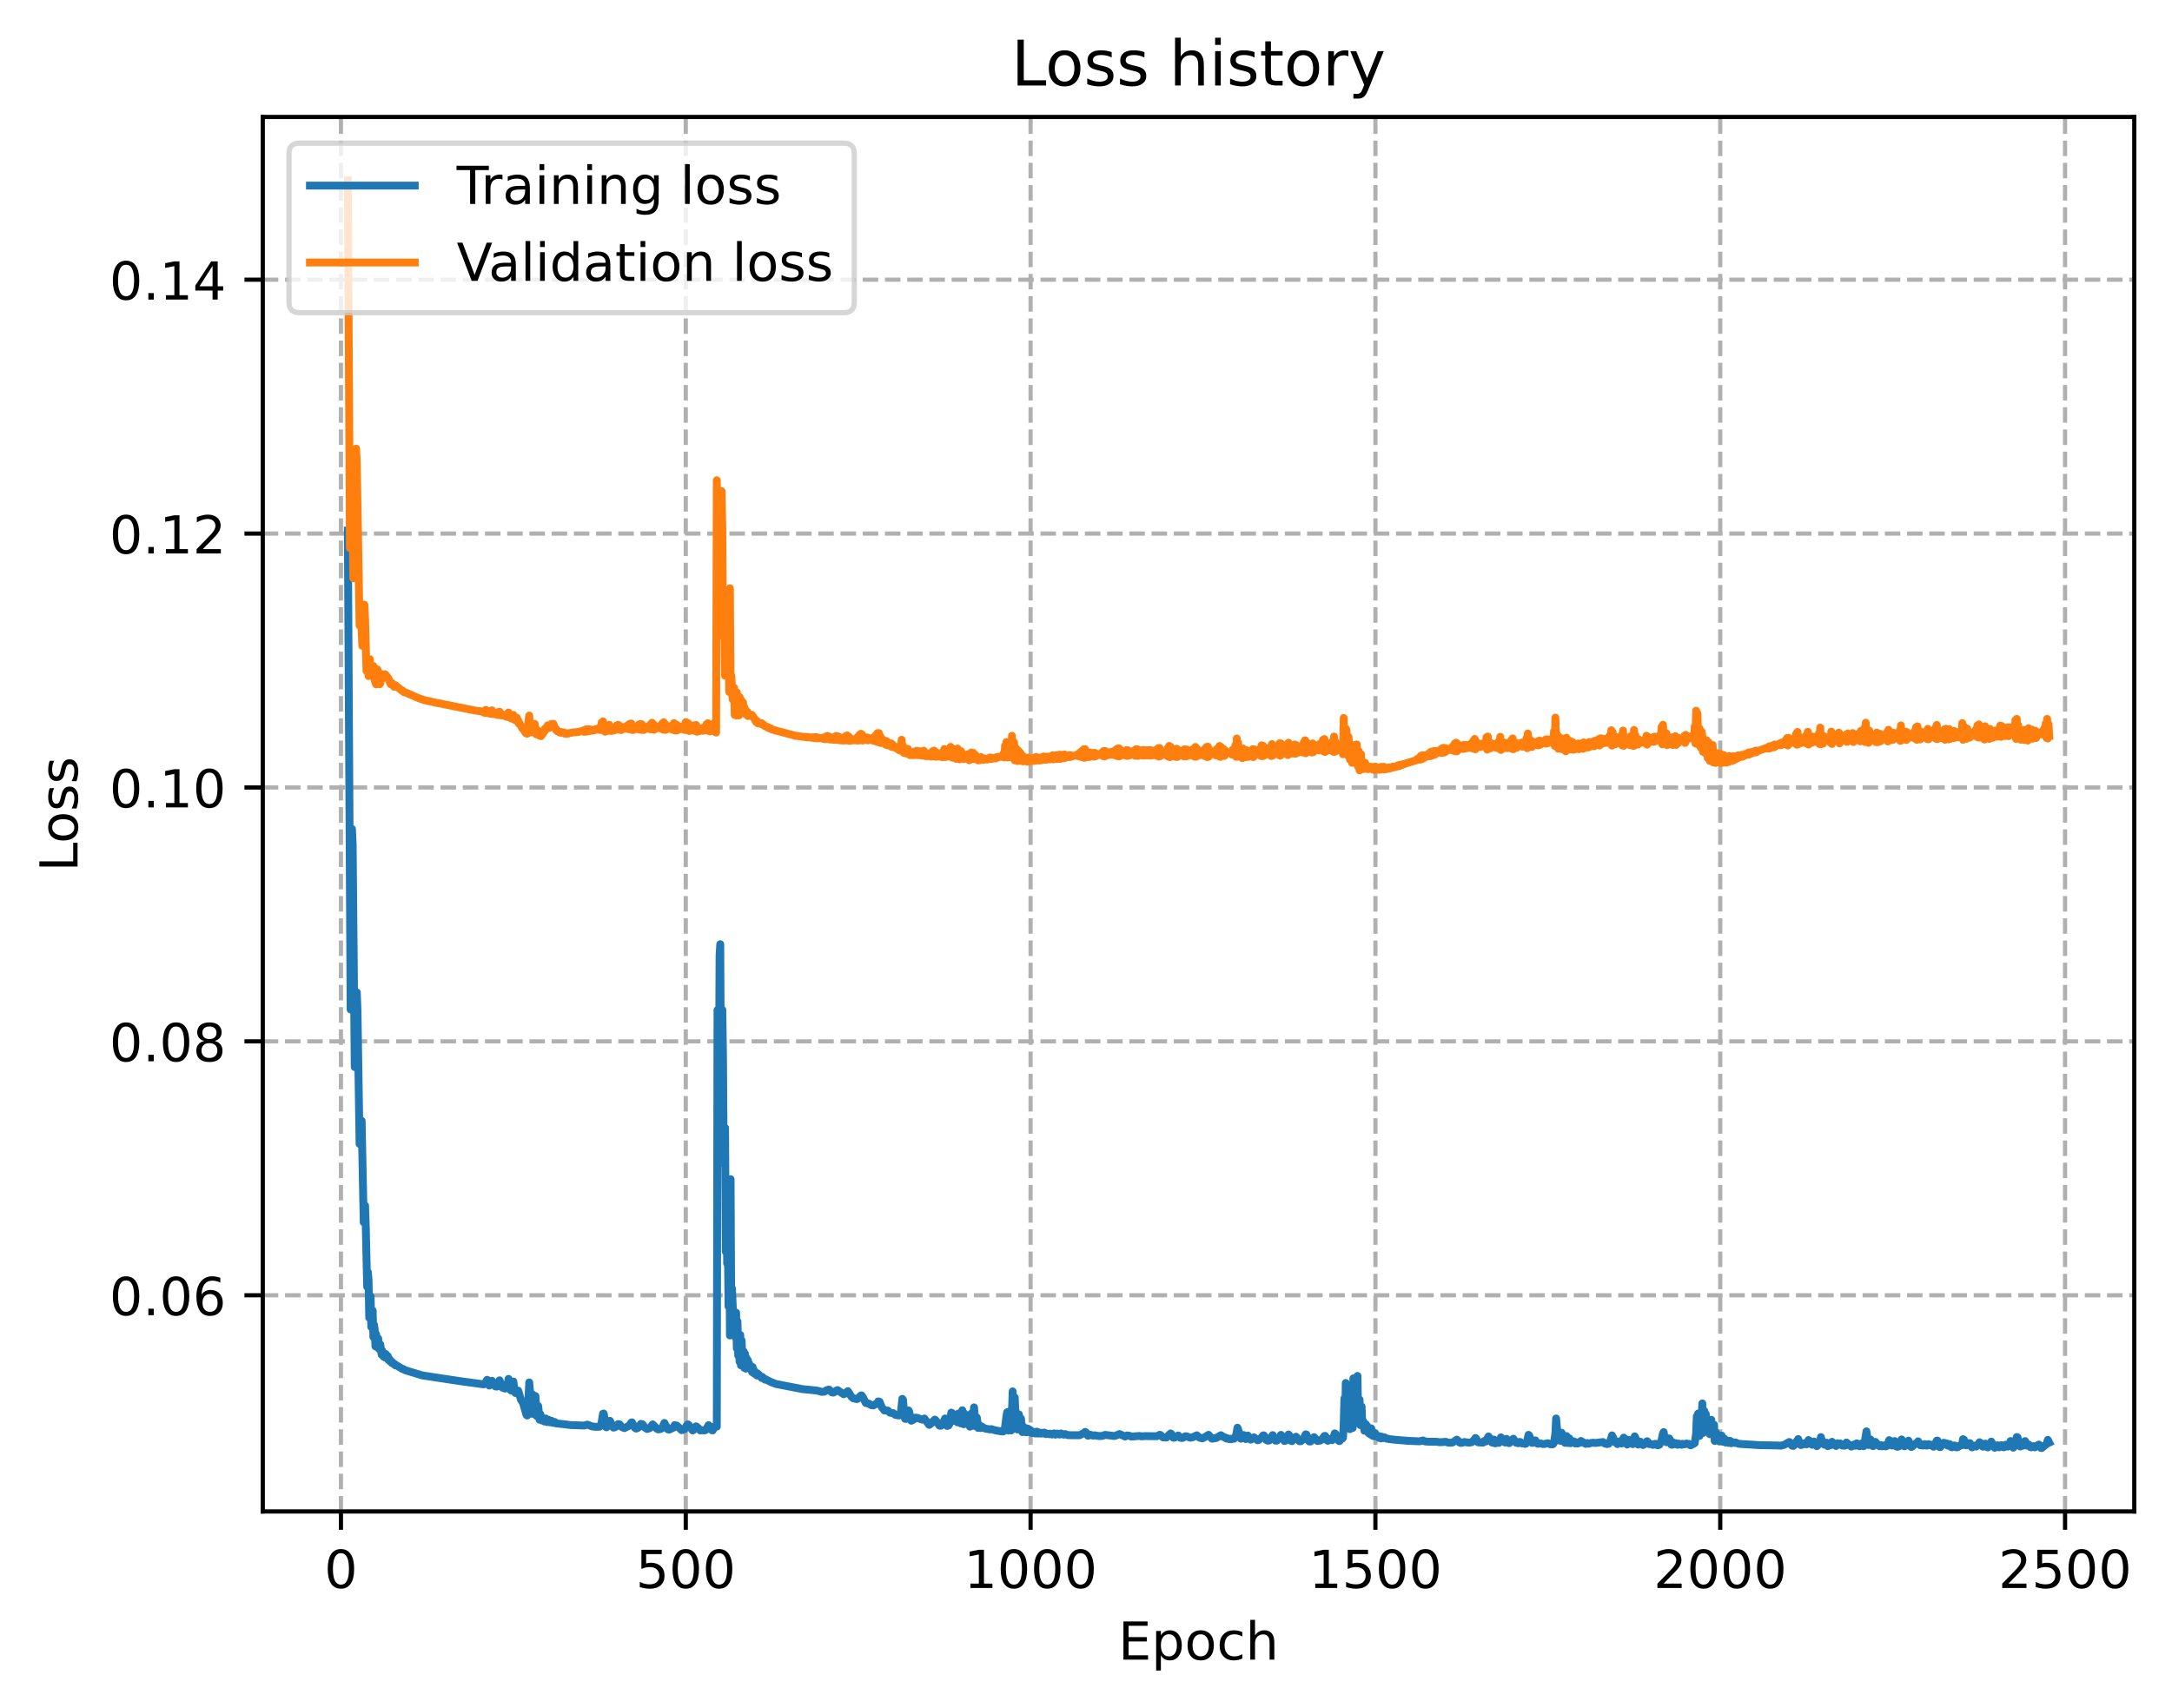 <?xml version="1.0" encoding="utf-8" standalone="no"?>
<!DOCTYPE svg PUBLIC "-//W3C//DTD SVG 1.1//EN"
  "http://www.w3.org/Graphics/SVG/1.1/DTD/svg11.dtd">
<!-- Created with matplotlib (https://matplotlib.org/) -->
<svg height="325.986pt" version="1.1" viewBox="0 0 414.464 325.986" width="414.464pt" xmlns="http://www.w3.org/2000/svg" xmlns:xlink="http://www.w3.org/1999/xlink">
 <defs>
  <style type="text/css">
*{stroke-linecap:butt;stroke-linejoin:round;}
  </style>
 </defs>
 <g id="figure_1">
  <g id="patch_1">
   <path d="M 0 325.986 
L 414.464 325.986 
L 414.464 0 
L 0 0 
z
" style="fill:#ffffff;"/>
  </g>
  <g id="axes_1">
   <g id="patch_2">
    <path d="M 50.144 288.43 
L 407.264 288.43 
L 407.264 22.318 
L 50.144 22.318 
z
" style="fill:#ffffff;"/>
   </g>
   <g id="matplotlib.axis_1">
    <g id="xtick_1">
     <g id="line2d_1">
      <path clip-path="url(#p4bf47b6792)" d="M 65.06 288.43 
L 65.06 22.318 
" style="fill:none;stroke:#b0b0b0;stroke-dasharray:2.96,1.28;stroke-dashoffset:0;stroke-width:0.8;"/>
     </g>
     <g id="line2d_2">
      <defs>
       <path d="M 0 0 
L 0 3.5 
" id="m314c30f126" style="stroke:#000000;stroke-width:0.8;"/>
      </defs>
      <g>
       <use style="stroke:#000000;stroke-width:0.8;" x="65.06" xlink:href="#m314c30f126" y="288.43"/>
      </g>
     </g>
     <g id="text_1">
      <!-- 0 -->
      <defs>
       <path d="M 31.781 66.406 
Q 24.172 66.406 20.328 58.906 
Q 16.5 51.422 16.5 36.375 
Q 16.5 21.391 20.328 13.891 
Q 24.172 6.391 31.781 6.391 
Q 39.453 6.391 43.281 13.891 
Q 47.125 21.391 47.125 36.375 
Q 47.125 51.422 43.281 58.906 
Q 39.453 66.406 31.781 66.406 
z
M 31.781 74.219 
Q 44.047 74.219 50.516 64.516 
Q 56.984 54.828 56.984 36.375 
Q 56.984 17.969 50.516 8.266 
Q 44.047 -1.422 31.781 -1.422 
Q 19.531 -1.422 13.062 8.266 
Q 6.594 17.969 6.594 36.375 
Q 6.594 54.828 13.062 64.516 
Q 19.531 74.219 31.781 74.219 
z
" id="DejaVuSans-48"/>
      </defs>
      <g transform="translate(61.879 303.029)scale(0.1 -0.1)">
       <use xlink:href="#DejaVuSans-48"/>
      </g>
     </g>
    </g>
    <g id="xtick_2">
     <g id="line2d_3">
      <path clip-path="url(#p4bf47b6792)" d="M 130.86 288.43 
L 130.86 22.318 
" style="fill:none;stroke:#b0b0b0;stroke-dasharray:2.96,1.28;stroke-dashoffset:0;stroke-width:0.8;"/>
     </g>
     <g id="line2d_4">
      <g>
       <use style="stroke:#000000;stroke-width:0.8;" x="130.86" xlink:href="#m314c30f126" y="288.43"/>
      </g>
     </g>
     <g id="text_2">
      <!-- 500 -->
      <defs>
       <path d="M 10.797 72.906 
L 49.516 72.906 
L 49.516 64.594 
L 19.828 64.594 
L 19.828 46.734 
Q 21.969 47.469 24.109 47.828 
Q 26.266 48.188 28.422 48.188 
Q 40.625 48.188 47.75 41.5 
Q 54.891 34.812 54.891 23.391 
Q 54.891 11.625 47.562 5.094 
Q 40.234 -1.422 26.906 -1.422 
Q 22.312 -1.422 17.547 -0.641 
Q 12.797 0.141 7.719 1.703 
L 7.719 11.625 
Q 12.109 9.234 16.797 8.062 
Q 21.484 6.891 26.703 6.891 
Q 35.156 6.891 40.078 11.328 
Q 45.016 15.766 45.016 23.391 
Q 45.016 31 40.078 35.438 
Q 35.156 39.891 26.703 39.891 
Q 22.75 39.891 18.812 39.016 
Q 14.891 38.141 10.797 36.281 
z
" id="DejaVuSans-53"/>
      </defs>
      <g transform="translate(121.316 303.029)scale(0.1 -0.1)">
       <use xlink:href="#DejaVuSans-53"/>
       <use x="63.623" xlink:href="#DejaVuSans-48"/>
       <use x="127.246" xlink:href="#DejaVuSans-48"/>
      </g>
     </g>
    </g>
    <g id="xtick_3">
     <g id="line2d_5">
      <path clip-path="url(#p4bf47b6792)" d="M 196.659 288.43 
L 196.659 22.318 
" style="fill:none;stroke:#b0b0b0;stroke-dasharray:2.96,1.28;stroke-dashoffset:0;stroke-width:0.8;"/>
     </g>
     <g id="line2d_6">
      <g>
       <use style="stroke:#000000;stroke-width:0.8;" x="196.659" xlink:href="#m314c30f126" y="288.43"/>
      </g>
     </g>
     <g id="text_3">
      <!-- 1000 -->
      <defs>
       <path d="M 12.406 8.297 
L 28.516 8.297 
L 28.516 63.922 
L 10.984 60.406 
L 10.984 69.391 
L 28.422 72.906 
L 38.281 72.906 
L 38.281 8.297 
L 54.391 8.297 
L 54.391 0 
L 12.406 0 
z
" id="DejaVuSans-49"/>
      </defs>
      <g transform="translate(183.934 303.029)scale(0.1 -0.1)">
       <use xlink:href="#DejaVuSans-49"/>
       <use x="63.623" xlink:href="#DejaVuSans-48"/>
       <use x="127.246" xlink:href="#DejaVuSans-48"/>
       <use x="190.869" xlink:href="#DejaVuSans-48"/>
      </g>
     </g>
    </g>
    <g id="xtick_4">
     <g id="line2d_7">
      <path clip-path="url(#p4bf47b6792)" d="M 262.459 288.43 
L 262.459 22.318 
" style="fill:none;stroke:#b0b0b0;stroke-dasharray:2.96,1.28;stroke-dashoffset:0;stroke-width:0.8;"/>
     </g>
     <g id="line2d_8">
      <g>
       <use style="stroke:#000000;stroke-width:0.8;" x="262.459" xlink:href="#m314c30f126" y="288.43"/>
      </g>
     </g>
     <g id="text_4">
      <!-- 1500 -->
      <g transform="translate(249.734 303.029)scale(0.1 -0.1)">
       <use xlink:href="#DejaVuSans-49"/>
       <use x="63.623" xlink:href="#DejaVuSans-53"/>
       <use x="127.246" xlink:href="#DejaVuSans-48"/>
       <use x="190.869" xlink:href="#DejaVuSans-48"/>
      </g>
     </g>
    </g>
    <g id="xtick_5">
     <g id="line2d_9">
      <path clip-path="url(#p4bf47b6792)" d="M 328.258 288.43 
L 328.258 22.318 
" style="fill:none;stroke:#b0b0b0;stroke-dasharray:2.96,1.28;stroke-dashoffset:0;stroke-width:0.8;"/>
     </g>
     <g id="line2d_10">
      <g>
       <use style="stroke:#000000;stroke-width:0.8;" x="328.258" xlink:href="#m314c30f126" y="288.43"/>
      </g>
     </g>
     <g id="text_5">
      <!-- 2000 -->
      <defs>
       <path d="M 19.188 8.297 
L 53.609 8.297 
L 53.609 0 
L 7.328 0 
L 7.328 8.297 
Q 12.938 14.109 22.625 23.891 
Q 32.328 33.688 34.812 36.531 
Q 39.547 41.844 41.422 45.531 
Q 43.312 49.219 43.312 52.781 
Q 43.312 58.594 39.234 62.25 
Q 35.156 65.922 28.609 65.922 
Q 23.969 65.922 18.812 64.312 
Q 13.672 62.703 7.812 59.422 
L 7.812 69.391 
Q 13.766 71.781 18.938 73 
Q 24.125 74.219 28.422 74.219 
Q 39.75 74.219 46.484 68.547 
Q 53.219 62.891 53.219 53.422 
Q 53.219 48.922 51.531 44.891 
Q 49.859 40.875 45.406 35.406 
Q 44.188 33.984 37.641 27.219 
Q 31.109 20.453 19.188 8.297 
z
" id="DejaVuSans-50"/>
      </defs>
      <g transform="translate(315.533 303.029)scale(0.1 -0.1)">
       <use xlink:href="#DejaVuSans-50"/>
       <use x="63.623" xlink:href="#DejaVuSans-48"/>
       <use x="127.246" xlink:href="#DejaVuSans-48"/>
       <use x="190.869" xlink:href="#DejaVuSans-48"/>
      </g>
     </g>
    </g>
    <g id="xtick_6">
     <g id="line2d_11">
      <path clip-path="url(#p4bf47b6792)" d="M 394.058 288.43 
L 394.058 22.318 
" style="fill:none;stroke:#b0b0b0;stroke-dasharray:2.96,1.28;stroke-dashoffset:0;stroke-width:0.8;"/>
     </g>
     <g id="line2d_12">
      <g>
       <use style="stroke:#000000;stroke-width:0.8;" x="394.058" xlink:href="#m314c30f126" y="288.43"/>
      </g>
     </g>
     <g id="text_6">
      <!-- 2500 -->
      <g transform="translate(381.333 303.029)scale(0.1 -0.1)">
       <use xlink:href="#DejaVuSans-50"/>
       <use x="63.623" xlink:href="#DejaVuSans-53"/>
       <use x="127.246" xlink:href="#DejaVuSans-48"/>
       <use x="190.869" xlink:href="#DejaVuSans-48"/>
      </g>
     </g>
    </g>
    <g id="text_7">
     <!-- Epoch -->
     <defs>
      <path d="M 9.812 72.906 
L 55.906 72.906 
L 55.906 64.594 
L 19.672 64.594 
L 19.672 43.016 
L 54.391 43.016 
L 54.391 34.719 
L 19.672 34.719 
L 19.672 8.297 
L 56.781 8.297 
L 56.781 0 
L 9.812 0 
z
" id="DejaVuSans-69"/>
      <path d="M 18.109 8.203 
L 18.109 -20.797 
L 9.078 -20.797 
L 9.078 54.688 
L 18.109 54.688 
L 18.109 46.391 
Q 20.953 51.266 25.266 53.625 
Q 29.594 56 35.594 56 
Q 45.562 56 51.781 48.094 
Q 58.016 40.188 58.016 27.297 
Q 58.016 14.406 51.781 6.484 
Q 45.562 -1.422 35.594 -1.422 
Q 29.594 -1.422 25.266 0.953 
Q 20.953 3.328 18.109 8.203 
z
M 48.688 27.297 
Q 48.688 37.203 44.609 42.844 
Q 40.531 48.484 33.406 48.484 
Q 26.266 48.484 22.188 42.844 
Q 18.109 37.203 18.109 27.297 
Q 18.109 17.391 22.188 11.75 
Q 26.266 6.109 33.406 6.109 
Q 40.531 6.109 44.609 11.75 
Q 48.688 17.391 48.688 27.297 
z
" id="DejaVuSans-112"/>
      <path d="M 30.609 48.391 
Q 23.391 48.391 19.188 42.75 
Q 14.984 37.109 14.984 27.297 
Q 14.984 17.484 19.156 11.844 
Q 23.344 6.203 30.609 6.203 
Q 37.797 6.203 41.984 11.859 
Q 46.188 17.531 46.188 27.297 
Q 46.188 37.016 41.984 42.703 
Q 37.797 48.391 30.609 48.391 
z
M 30.609 56 
Q 42.328 56 49.016 48.375 
Q 55.719 40.766 55.719 27.297 
Q 55.719 13.875 49.016 6.219 
Q 42.328 -1.422 30.609 -1.422 
Q 18.844 -1.422 12.172 6.219 
Q 5.516 13.875 5.516 27.297 
Q 5.516 40.766 12.172 48.375 
Q 18.844 56 30.609 56 
z
" id="DejaVuSans-111"/>
      <path d="M 48.781 52.594 
L 48.781 44.188 
Q 44.969 46.297 41.141 47.344 
Q 37.312 48.391 33.406 48.391 
Q 24.656 48.391 19.812 42.844 
Q 14.984 37.312 14.984 27.297 
Q 14.984 17.281 19.812 11.734 
Q 24.656 6.203 33.406 6.203 
Q 37.312 6.203 41.141 7.25 
Q 44.969 8.297 48.781 10.406 
L 48.781 2.094 
Q 45.016 0.344 40.984 -0.531 
Q 36.969 -1.422 32.422 -1.422 
Q 20.062 -1.422 12.781 6.344 
Q 5.516 14.109 5.516 27.297 
Q 5.516 40.672 12.859 48.328 
Q 20.219 56 33.016 56 
Q 37.156 56 41.109 55.141 
Q 45.062 54.297 48.781 52.594 
z
" id="DejaVuSans-99"/>
      <path d="M 54.891 33.016 
L 54.891 0 
L 45.906 0 
L 45.906 32.719 
Q 45.906 40.484 42.875 44.328 
Q 39.844 48.188 33.797 48.188 
Q 26.516 48.188 22.312 43.547 
Q 18.109 38.922 18.109 30.906 
L 18.109 0 
L 9.078 0 
L 9.078 75.984 
L 18.109 75.984 
L 18.109 46.188 
Q 21.344 51.125 25.703 53.562 
Q 30.078 56 35.797 56 
Q 45.219 56 50.047 50.172 
Q 54.891 44.344 54.891 33.016 
z
" id="DejaVuSans-104"/>
     </defs>
     <g transform="translate(213.393 316.707)scale(0.1 -0.1)">
      <use xlink:href="#DejaVuSans-69"/>
      <use x="63.184" xlink:href="#DejaVuSans-112"/>
      <use x="126.66" xlink:href="#DejaVuSans-111"/>
      <use x="187.842" xlink:href="#DejaVuSans-99"/>
      <use x="242.822" xlink:href="#DejaVuSans-104"/>
     </g>
    </g>
   </g>
   <g id="matplotlib.axis_2">
    <g id="ytick_1">
     <g id="line2d_13">
      <path clip-path="url(#p4bf47b6792)" d="M 50.144 247.176 
L 407.264 247.176 
" style="fill:none;stroke:#b0b0b0;stroke-dasharray:2.96,1.28;stroke-dashoffset:0;stroke-width:0.8;"/>
     </g>
     <g id="line2d_14">
      <defs>
       <path d="M 0 0 
L -3.5 0 
" id="m55628e9454" style="stroke:#000000;stroke-width:0.8;"/>
      </defs>
      <g>
       <use style="stroke:#000000;stroke-width:0.8;" x="50.144" xlink:href="#m55628e9454" y="247.176"/>
      </g>
     </g>
     <g id="text_8">
      <!-- 0.06 -->
      <defs>
       <path d="M 10.688 12.406 
L 21 12.406 
L 21 0 
L 10.688 0 
z
" id="DejaVuSans-46"/>
       <path d="M 33.016 40.375 
Q 26.375 40.375 22.484 35.828 
Q 18.609 31.297 18.609 23.391 
Q 18.609 15.531 22.484 10.953 
Q 26.375 6.391 33.016 6.391 
Q 39.656 6.391 43.531 10.953 
Q 47.406 15.531 47.406 23.391 
Q 47.406 31.297 43.531 35.828 
Q 39.656 40.375 33.016 40.375 
z
M 52.594 71.297 
L 52.594 62.312 
Q 48.875 64.062 45.094 64.984 
Q 41.312 65.922 37.594 65.922 
Q 27.828 65.922 22.672 59.328 
Q 17.531 52.734 16.797 39.406 
Q 19.672 43.656 24.016 45.922 
Q 28.375 48.188 33.594 48.188 
Q 44.578 48.188 50.953 41.516 
Q 57.328 34.859 57.328 23.391 
Q 57.328 12.156 50.688 5.359 
Q 44.047 -1.422 33.016 -1.422 
Q 20.359 -1.422 13.672 8.266 
Q 6.984 17.969 6.984 36.375 
Q 6.984 53.656 15.188 63.938 
Q 23.391 74.219 37.203 74.219 
Q 40.922 74.219 44.703 73.484 
Q 48.484 72.75 52.594 71.297 
z
" id="DejaVuSans-54"/>
      </defs>
      <g transform="translate(20.878 250.975)scale(0.1 -0.1)">
       <use xlink:href="#DejaVuSans-48"/>
       <use x="63.623" xlink:href="#DejaVuSans-46"/>
       <use x="95.41" xlink:href="#DejaVuSans-48"/>
       <use x="159.033" xlink:href="#DejaVuSans-54"/>
      </g>
     </g>
    </g>
    <g id="ytick_2">
     <g id="line2d_15">
      <path clip-path="url(#p4bf47b6792)" d="M 50.144 198.724 
L 407.264 198.724 
" style="fill:none;stroke:#b0b0b0;stroke-dasharray:2.96,1.28;stroke-dashoffset:0;stroke-width:0.8;"/>
     </g>
     <g id="line2d_16">
      <g>
       <use style="stroke:#000000;stroke-width:0.8;" x="50.144" xlink:href="#m55628e9454" y="198.724"/>
      </g>
     </g>
     <g id="text_9">
      <!-- 0.08 -->
      <defs>
       <path d="M 31.781 34.625 
Q 24.75 34.625 20.719 30.859 
Q 16.703 27.094 16.703 20.516 
Q 16.703 13.922 20.719 10.156 
Q 24.75 6.391 31.781 6.391 
Q 38.812 6.391 42.859 10.172 
Q 46.922 13.969 46.922 20.516 
Q 46.922 27.094 42.891 30.859 
Q 38.875 34.625 31.781 34.625 
z
M 21.922 38.812 
Q 15.578 40.375 12.031 44.719 
Q 8.5 49.078 8.5 55.328 
Q 8.5 64.062 14.719 69.141 
Q 20.953 74.219 31.781 74.219 
Q 42.672 74.219 48.875 69.141 
Q 55.078 64.062 55.078 55.328 
Q 55.078 49.078 51.531 44.719 
Q 48 40.375 41.703 38.812 
Q 48.828 37.156 52.797 32.312 
Q 56.781 27.484 56.781 20.516 
Q 56.781 9.906 50.312 4.234 
Q 43.844 -1.422 31.781 -1.422 
Q 19.734 -1.422 13.25 4.234 
Q 6.781 9.906 6.781 20.516 
Q 6.781 27.484 10.781 32.312 
Q 14.797 37.156 21.922 38.812 
z
M 18.312 54.391 
Q 18.312 48.734 21.844 45.562 
Q 25.391 42.391 31.781 42.391 
Q 38.141 42.391 41.719 45.562 
Q 45.312 48.734 45.312 54.391 
Q 45.312 60.062 41.719 63.234 
Q 38.141 66.406 31.781 66.406 
Q 25.391 66.406 21.844 63.234 
Q 18.312 60.062 18.312 54.391 
z
" id="DejaVuSans-56"/>
      </defs>
      <g transform="translate(20.878 202.523)scale(0.1 -0.1)">
       <use xlink:href="#DejaVuSans-48"/>
       <use x="63.623" xlink:href="#DejaVuSans-46"/>
       <use x="95.41" xlink:href="#DejaVuSans-48"/>
       <use x="159.033" xlink:href="#DejaVuSans-56"/>
      </g>
     </g>
    </g>
    <g id="ytick_3">
     <g id="line2d_17">
      <path clip-path="url(#p4bf47b6792)" d="M 50.144 150.272 
L 407.264 150.272 
" style="fill:none;stroke:#b0b0b0;stroke-dasharray:2.96,1.28;stroke-dashoffset:0;stroke-width:0.8;"/>
     </g>
     <g id="line2d_18">
      <g>
       <use style="stroke:#000000;stroke-width:0.8;" x="50.144" xlink:href="#m55628e9454" y="150.272"/>
      </g>
     </g>
     <g id="text_10">
      <!-- 0.10 -->
      <g transform="translate(20.878 154.072)scale(0.1 -0.1)">
       <use xlink:href="#DejaVuSans-48"/>
       <use x="63.623" xlink:href="#DejaVuSans-46"/>
       <use x="95.41" xlink:href="#DejaVuSans-49"/>
       <use x="159.033" xlink:href="#DejaVuSans-48"/>
      </g>
     </g>
    </g>
    <g id="ytick_4">
     <g id="line2d_19">
      <path clip-path="url(#p4bf47b6792)" d="M 50.144 101.821 
L 407.264 101.821 
" style="fill:none;stroke:#b0b0b0;stroke-dasharray:2.96,1.28;stroke-dashoffset:0;stroke-width:0.8;"/>
     </g>
     <g id="line2d_20">
      <g>
       <use style="stroke:#000000;stroke-width:0.8;" x="50.144" xlink:href="#m55628e9454" y="101.821"/>
      </g>
     </g>
     <g id="text_11">
      <!-- 0.12 -->
      <g transform="translate(20.878 105.62)scale(0.1 -0.1)">
       <use xlink:href="#DejaVuSans-48"/>
       <use x="63.623" xlink:href="#DejaVuSans-46"/>
       <use x="95.41" xlink:href="#DejaVuSans-49"/>
       <use x="159.033" xlink:href="#DejaVuSans-50"/>
      </g>
     </g>
    </g>
    <g id="ytick_5">
     <g id="line2d_21">
      <path clip-path="url(#p4bf47b6792)" d="M 50.144 53.369 
L 407.264 53.369 
" style="fill:none;stroke:#b0b0b0;stroke-dasharray:2.96,1.28;stroke-dashoffset:0;stroke-width:0.8;"/>
     </g>
     <g id="line2d_22">
      <g>
       <use style="stroke:#000000;stroke-width:0.8;" x="50.144" xlink:href="#m55628e9454" y="53.369"/>
      </g>
     </g>
     <g id="text_12">
      <!-- 0.14 -->
      <defs>
       <path d="M 37.797 64.312 
L 12.891 25.391 
L 37.797 25.391 
z
M 35.203 72.906 
L 47.609 72.906 
L 47.609 25.391 
L 58.016 25.391 
L 58.016 17.188 
L 47.609 17.188 
L 47.609 0 
L 37.797 0 
L 37.797 17.188 
L 4.891 17.188 
L 4.891 26.703 
z
" id="DejaVuSans-52"/>
      </defs>
      <g transform="translate(20.878 57.168)scale(0.1 -0.1)">
       <use xlink:href="#DejaVuSans-48"/>
       <use x="63.623" xlink:href="#DejaVuSans-46"/>
       <use x="95.41" xlink:href="#DejaVuSans-49"/>
       <use x="159.033" xlink:href="#DejaVuSans-52"/>
      </g>
     </g>
    </g>
    <g id="text_13">
     <!-- Loss -->
     <defs>
      <path d="M 9.812 72.906 
L 19.672 72.906 
L 19.672 8.297 
L 55.172 8.297 
L 55.172 0 
L 9.812 0 
z
" id="DejaVuSans-76"/>
      <path d="M 44.281 53.078 
L 44.281 44.578 
Q 40.484 46.531 36.375 47.5 
Q 32.281 48.484 27.875 48.484 
Q 21.188 48.484 17.844 46.438 
Q 14.5 44.391 14.5 40.281 
Q 14.5 37.156 16.891 35.375 
Q 19.281 33.594 26.516 31.984 
L 29.594 31.297 
Q 39.156 29.25 43.188 25.516 
Q 47.219 21.781 47.219 15.094 
Q 47.219 7.469 41.188 3.016 
Q 35.156 -1.422 24.609 -1.422 
Q 20.219 -1.422 15.453 -0.562 
Q 10.688 0.297 5.422 2 
L 5.422 11.281 
Q 10.406 8.688 15.234 7.391 
Q 20.062 6.109 24.812 6.109 
Q 31.156 6.109 34.562 8.281 
Q 37.984 10.453 37.984 14.406 
Q 37.984 18.062 35.516 20.016 
Q 33.062 21.969 24.703 23.781 
L 21.578 24.516 
Q 13.234 26.266 9.516 29.906 
Q 5.812 33.547 5.812 39.891 
Q 5.812 47.609 11.281 51.797 
Q 16.75 56 26.812 56 
Q 31.781 56 36.172 55.266 
Q 40.578 54.547 44.281 53.078 
z
" id="DejaVuSans-115"/>
     </defs>
     <g transform="translate(14.798 166.341)rotate(-90)scale(0.1 -0.1)">
      <use xlink:href="#DejaVuSans-76"/>
      <use x="53.963" xlink:href="#DejaVuSans-111"/>
      <use x="115.145" xlink:href="#DejaVuSans-115"/>
      <use x="167.244" xlink:href="#DejaVuSans-115"/>
     </g>
    </g>
   </g>
   <g id="line2d_23">
    <path clip-path="url(#p4bf47b6792)" d="M 66.376 101.252 
L 66.903 192.645 
L 67.166 158.186 
L 67.298 161.201 
L 67.692 203.637 
L 68.087 189.373 
L 68.219 192.893 
L 68.614 218.294 
L 68.745 217.61 
L 68.877 213.845 
L 69.008 213.869 
L 69.403 233.255 
L 69.666 230.059 
L 69.798 234.097 
L 70.061 245.563 
L 70.193 242.733 
L 70.324 244.149 
L 70.456 251.474 
L 70.588 250.052 
L 70.719 247.338 
L 70.851 253.24 
L 71.114 250.097 
L 71.246 255.135 
L 71.377 252.817 
L 71.509 253.826 
L 71.64 256.92 
L 71.772 254.604 
L 72.035 257.159 
L 72.167 255.427 
L 72.43 257.493 
L 72.562 256.541 
L 72.825 258.519 
L 72.956 257.776 
L 73.22 258.906 
L 73.351 258.33 
L 73.483 259.064 
L 73.614 258.388 
L 73.878 258.951 
L 74.009 258.801 
L 74.141 259.543 
L 74.272 259.332 
L 74.536 259.885 
L 74.667 259.746 
L 74.799 260.117 
L 74.93 259.993 
L 75.194 260.357 
L 75.325 260.306 
L 75.457 260.553 
L 75.588 260.498 
L 76.773 261.229 
L 76.904 261.225 
L 77.299 261.47 
L 80.589 262.469 
L 87.827 263.566 
L 92.301 264.174 
L 92.565 263.964 
L 92.959 263.299 
L 93.223 264.247 
L 93.354 264.396 
L 93.617 264.213 
L 93.881 263.496 
L 94.539 264.572 
L 94.802 264.597 
L 94.933 264.481 
L 95.328 263.4 
L 95.855 264.788 
L 96.381 264.982 
L 96.644 264.88 
L 96.776 264.647 
L 96.907 264.187 
L 97.039 263.13 
L 97.434 265.255 
L 97.565 265.378 
L 97.697 265.177 
L 97.96 263.633 
L 98.223 265.538 
L 98.355 265.825 
L 98.487 265.815 
L 98.75 265.387 
L 98.881 265.378 
L 99.408 267.104 
L 99.803 267.711 
L 100.461 270.006 
L 100.592 270.117 
L 100.724 269.669 
L 100.987 263.799 
L 101.119 265.326 
L 101.382 269.783 
L 101.645 266.113 
L 101.908 269.853 
L 102.171 266.395 
L 102.435 270.228 
L 102.698 268.295 
L 102.961 270.927 
L 103.093 269.834 
L 103.224 270.242 
L 103.356 271.064 
L 103.619 270.632 
L 103.882 271.264 
L 104.145 270.69 
L 104.409 271.37 
L 104.672 270.928 
L 104.935 271.422 
L 105.198 271.108 
L 105.461 271.509 
L 105.593 271.523 
L 105.856 271.349 
L 106.119 271.632 
L 106.646 271.671 
L 106.909 271.71 
L 107.699 271.787 
L 108.883 271.942 
L 111.515 272.031 
L 112.041 271.859 
L 112.436 271.985 
L 112.962 272.199 
L 113.752 272.28 
L 114.41 272.254 
L 114.673 271.941 
L 114.805 271.425 
L 115.068 269.78 
L 115.2 269.748 
L 115.594 272.296 
L 115.726 272.37 
L 115.858 272.218 
L 116.384 271.128 
L 116.647 271.708 
L 117.042 272.424 
L 117.305 272.381 
L 117.568 272.217 
L 117.963 271.762 
L 118.226 271.802 
L 118.621 272.29 
L 119.148 272.529 
L 120.069 272.046 
L 120.464 271.467 
L 120.595 271.426 
L 121.122 272.438 
L 121.385 272.616 
L 121.648 272.534 
L 121.911 272.316 
L 122.306 271.71 
L 122.569 271.786 
L 122.701 271.9 
L 122.964 272.343 
L 123.49 272.693 
L 124.017 272.507 
L 124.412 271.974 
L 124.543 271.813 
L 124.938 272.2 
L 125.333 272.633 
L 125.596 272.766 
L 125.991 272.716 
L 126.254 272.591 
L 126.517 272.158 
L 126.78 271.536 
L 127.044 272.017 
L 127.438 272.755 
L 127.702 272.814 
L 128.491 272.449 
L 128.754 271.934 
L 128.886 272.039 
L 129.149 272.038 
L 130.07 272.92 
L 130.597 272.737 
L 131.123 271.931 
L 131.255 271.82 
L 131.386 271.884 
L 132.176 272.971 
L 132.308 272.893 
L 132.702 272.264 
L 132.834 272.186 
L 133.229 272.501 
L 133.624 272.971 
L 134.018 272.929 
L 134.413 272.969 
L 134.676 272.879 
L 134.94 272.454 
L 135.203 271.956 
L 135.466 272.635 
L 135.598 272.608 
L 135.861 272.93 
L 135.992 272.96 
L 136.124 272.717 
L 136.256 272.236 
L 136.387 272.253 
L 136.65 271.927 
L 136.782 272.242 
L 136.914 192.735 
L 137.177 209.64 
L 137.308 182.323 
L 137.44 180.183 
L 137.571 205.929 
L 137.703 205.708 
L 137.835 192.708 
L 137.966 201.603 
L 138.098 222.033 
L 138.229 215.68 
L 138.361 215.24 
L 138.493 238.851 
L 138.624 226.461 
L 138.756 241.092 
L 138.887 237.73 
L 139.019 249.309 
L 139.151 226.939 
L 139.282 254.841 
L 139.414 225.021 
L 139.545 251.856 
L 139.677 245.862 
L 139.94 251.905 
L 140.072 252.645 
L 140.203 251.14 
L 140.335 255.178 
L 140.467 250.482 
L 140.598 257.309 
L 140.73 252.172 
L 140.861 258.655 
L 140.993 254.529 
L 141.125 259.856 
L 141.256 254.739 
L 141.388 260.548 
L 141.519 255.8 
L 141.651 259.296 
L 141.783 258.995 
L 141.914 257.898 
L 142.046 261.044 
L 142.177 258.353 
L 142.309 261.173 
L 142.441 259.171 
L 142.572 260.934 
L 142.704 259.558 
L 142.835 260.888 
L 142.967 260.219 
L 143.099 261.236 
L 143.23 261.056 
L 143.362 261.088 
L 143.493 261.797 
L 143.625 260.877 
L 143.757 262 
L 143.888 261.506 
L 144.151 262.252 
L 144.283 261.933 
L 144.415 262.466 
L 144.546 262.088 
L 144.678 262.516 
L 144.809 262.315 
L 145.073 262.676 
L 145.204 262.668 
L 145.336 262.948 
L 145.467 262.749 
L 145.599 263.036 
L 145.862 263.085 
L 145.994 263.283 
L 146.125 263.205 
L 146.389 263.382 
L 146.783 263.552 
L 147.047 263.711 
L 147.441 263.857 
L 148.099 264.106 
L 153.1 265.079 
L 155.601 265.325 
L 155.995 265.382 
L 156.785 265.609 
L 157.311 265.56 
L 157.706 265.306 
L 158.101 265.174 
L 158.233 265.193 
L 158.759 265.714 
L 159.022 265.749 
L 159.285 265.605 
L 159.68 265.305 
L 159.812 265.27 
L 160.996 266.059 
L 161.259 265.931 
L 161.786 265.476 
L 162.049 265.87 
L 162.444 266.52 
L 162.838 266.844 
L 163.496 266.985 
L 163.76 266.851 
L 164.286 266.291 
L 164.418 266.281 
L 164.681 266.682 
L 165.207 267.726 
L 165.865 267.871 
L 166.26 268.149 
L 166.655 268.187 
L 167.444 267.75 
L 167.576 267.427 
L 167.839 267.492 
L 168.234 268.485 
L 168.76 269.159 
L 169.418 269.176 
L 169.813 269.576 
L 170.471 269.672 
L 170.866 270.01 
L 171.524 270.12 
L 171.656 270.064 
L 171.919 269.467 
L 172.182 266.941 
L 172.314 267.121 
L 172.577 270.342 
L 172.708 270.75 
L 172.84 270.782 
L 172.972 270.588 
L 173.366 269.149 
L 173.498 269.374 
L 173.761 270.904 
L 173.893 271.117 
L 174.419 270.836 
L 174.682 270.52 
L 175.077 270.558 
L 175.34 270.688 
L 175.998 270.912 
L 176.393 270.688 
L 177.314 271.908 
L 177.578 271.733 
L 178.367 270.908 
L 178.499 270.965 
L 179.288 272.064 
L 179.552 272.069 
L 179.946 271.573 
L 180.341 270.681 
L 180.736 272.111 
L 180.868 271.778 
L 180.999 272.032 
L 181.262 271.563 
L 181.526 269.564 
L 181.657 269.637 
L 181.789 270.115 
L 181.92 270.051 
L 182.052 271.146 
L 182.184 270.138 
L 182.315 271.141 
L 182.447 270.225 
L 182.71 271.425 
L 182.842 269.759 
L 182.973 269.735 
L 183.105 270.989 
L 183.236 270.273 
L 183.368 271.635 
L 183.631 269.118 
L 183.763 271.564 
L 183.894 271.794 
L 184.026 269.745 
L 184.289 271.472 
L 184.421 271.661 
L 184.684 270.559 
L 184.816 270.513 
L 185.079 272.248 
L 185.342 269.747 
L 185.474 270.402 
L 185.605 272.082 
L 185.868 268.564 
L 186.131 272.122 
L 186.395 270.493 
L 186.658 272.495 
L 186.789 271.85 
L 186.921 272.02 
L 187.053 272.49 
L 187.184 272.511 
L 187.316 272.211 
L 187.842 272.551 
L 188.369 272.693 
L 188.632 272.717 
L 188.895 272.774 
L 189.158 272.716 
L 189.816 272.92 
L 190.869 273.115 
L 191.395 273.171 
L 191.527 273.11 
L 191.659 272.901 
L 191.79 272.297 
L 192.053 270.233 
L 192.185 269.494 
L 192.448 272.985 
L 192.711 269.283 
L 192.843 269.659 
L 192.975 272.961 
L 193.238 265.516 
L 193.369 270.709 
L 193.501 270.614 
L 193.633 266.662 
L 193.896 272.462 
L 194.027 270.116 
L 194.159 272.779 
L 194.291 272.113 
L 194.422 269.889 
L 194.685 272.527 
L 194.817 270.685 
L 195.08 273.284 
L 195.212 272.186 
L 195.475 273.267 
L 195.607 272.593 
L 195.738 272.523 
L 195.87 273.321 
L 196.133 272.626 
L 196.265 273.268 
L 196.528 272.837 
L 196.791 273.427 
L 196.923 273.123 
L 197.186 273.488 
L 197.449 273.261 
L 197.581 273.552 
L 197.844 273.2 
L 198.107 273.568 
L 198.239 273.343 
L 198.633 273.573 
L 198.765 273.406 
L 199.16 273.549 
L 199.291 273.378 
L 199.555 273.661 
L 199.949 273.577 
L 200.213 273.69 
L 200.476 273.582 
L 200.739 273.743 
L 201.134 273.53 
L 201.397 273.77 
L 201.792 273.562 
L 202.187 273.754 
L 202.45 273.542 
L 202.976 273.78 
L 203.239 273.658 
L 203.766 273.863 
L 204.555 273.878 
L 206.003 273.883 
L 206.793 273.481 
L 207.056 273.259 
L 207.187 273.297 
L 207.582 273.964 
L 207.714 273.963 
L 207.977 273.773 
L 208.635 273.961 
L 208.898 273.89 
L 209.293 273.973 
L 209.819 274.045 
L 210.346 274.009 
L 210.872 273.817 
L 212.583 274.027 
L 212.846 273.979 
L 213.636 273.656 
L 214.688 274.128 
L 215.083 273.919 
L 215.478 273.973 
L 215.873 274.143 
L 217.452 274.019 
L 217.847 274.098 
L 218.505 274.046 
L 220.742 274.072 
L 221.005 273.956 
L 221.268 273.807 
L 221.4 273.815 
L 221.926 274.293 
L 222.584 274.316 
L 222.848 274.048 
L 223.374 273.535 
L 223.506 273.625 
L 223.9 274.36 
L 224.164 274.33 
L 224.822 273.925 
L 225.216 274.36 
L 225.48 274.412 
L 225.743 274.365 
L 226.138 274.089 
L 226.401 274.079 
L 226.927 274.293 
L 227.19 274.355 
L 227.585 274.273 
L 228.375 273.895 
L 228.901 274.35 
L 229.428 274.476 
L 229.954 274.226 
L 230.612 273.802 
L 231.27 274.539 
L 232.06 274.417 
L 232.981 273.88 
L 233.507 274.247 
L 233.77 274.297 
L 234.034 274.524 
L 234.165 274.445 
L 234.56 274.628 
L 234.823 274.549 
L 234.955 274.642 
L 235.349 274.541 
L 235.481 274.552 
L 235.876 273.908 
L 236.139 272.446 
L 236.534 273.596 
L 236.797 274.545 
L 237.06 274.224 
L 237.323 273.847 
L 237.718 274.61 
L 237.981 274.221 
L 238.113 273.941 
L 238.639 274.719 
L 238.903 274.61 
L 239.297 274.284 
L 239.955 274.84 
L 240.219 274.768 
L 240.745 274.287 
L 241.008 273.939 
L 241.14 273.897 
L 241.271 274.01 
L 241.666 274.808 
L 241.929 274.919 
L 242.193 274.882 
L 242.456 274.569 
L 242.851 273.858 
L 243.114 274.395 
L 243.377 274.916 
L 243.64 274.914 
L 244.167 274.279 
L 244.43 273.813 
L 244.561 273.949 
L 245.088 274.982 
L 245.351 274.912 
L 245.614 274.492 
L 245.877 273.738 
L 246.009 273.868 
L 246.404 274.979 
L 246.535 275.007 
L 246.93 274.606 
L 247.193 274.215 
L 247.325 274.165 
L 247.983 275.034 
L 248.246 275.009 
L 248.641 274.691 
L 249.167 273.706 
L 249.299 273.751 
L 249.825 275.064 
L 250.089 275.074 
L 250.615 274.403 
L 250.747 274.245 
L 251.405 274.979 
L 251.931 274.897 
L 252.194 274.717 
L 252.721 274.035 
L 252.852 274.003 
L 252.984 274.201 
L 253.247 274.866 
L 253.379 274.941 
L 253.642 274.639 
L 254.168 274.829 
L 254.431 274.419 
L 254.695 273.528 
L 254.826 273.603 
L 255.484 274.97 
L 255.616 274.996 
L 255.747 274.583 
L 255.879 274.553 
L 256.011 274.343 
L 256.142 274.53 
L 256.274 274.355 
L 256.405 271.864 
L 256.537 266.864 
L 256.669 272.15 
L 256.8 263.911 
L 256.932 264.41 
L 257.063 265.795 
L 257.327 270.446 
L 257.458 269.247 
L 257.59 272.722 
L 257.721 266.443 
L 257.853 270.074 
L 257.985 269.308 
L 258.116 272.503 
L 258.248 263.03 
L 258.379 268.359 
L 258.511 268.451 
L 258.643 264.649 
L 258.906 268.085 
L 259.037 262.569 
L 259.169 270.367 
L 259.3 271.409 
L 259.432 267.071 
L 259.564 271.932 
L 259.695 271.661 
L 259.827 268.409 
L 259.958 272.129 
L 260.09 271.142 
L 260.222 271.579 
L 260.353 273.025 
L 260.616 271.766 
L 260.748 272.896 
L 260.88 272.118 
L 261.011 272.534 
L 261.143 273.478 
L 261.274 272.488 
L 261.538 273.757 
L 261.669 272.576 
L 261.932 273.986 
L 262.064 273.299 
L 262.196 274.068 
L 262.327 273.938 
L 262.459 273.557 
L 262.722 274.142 
L 262.854 274.006 
L 262.985 274.07 
L 263.117 274.378 
L 263.248 274.075 
L 263.38 274.176 
L 263.512 274.491 
L 263.643 274.155 
L 263.775 274.222 
L 263.906 274.437 
L 264.038 274.411 
L 264.17 274.269 
L 264.564 274.534 
L 264.828 274.533 
L 265.091 274.633 
L 265.354 274.64 
L 265.749 274.699 
L 266.275 274.755 
L 268.776 274.958 
L 270.881 275.045 
L 271.539 274.882 
L 271.934 275.068 
L 272.592 275.12 
L 274.04 275.127 
L 274.829 275.224 
L 275.882 275.132 
L 276.408 275.313 
L 277.066 275.301 
L 277.461 275.108 
L 277.988 274.723 
L 278.251 274.924 
L 278.514 275.274 
L 278.777 275.357 
L 279.04 275.301 
L 279.435 275.175 
L 280.356 275.312 
L 280.883 275.191 
L 281.278 274.805 
L 281.541 274.407 
L 281.672 274.517 
L 282.067 275.245 
L 282.988 275.296 
L 283.252 274.965 
L 283.383 274.929 
L 283.515 275.08 
L 283.646 274.992 
L 283.909 274.33 
L 284.041 274.114 
L 284.304 274.759 
L 284.436 274.542 
L 284.699 275.27 
L 284.831 275.316 
L 285.094 274.707 
L 285.357 275.427 
L 285.752 275.207 
L 286.015 275.343 
L 286.278 274.834 
L 286.41 274.294 
L 287.199 275.276 
L 287.463 274.576 
L 287.857 275.36 
L 287.989 275.395 
L 288.779 274.546 
L 289.305 275.317 
L 289.437 275.279 
L 289.7 275.413 
L 289.963 275.156 
L 290.095 275.175 
L 290.358 275.424 
L 290.753 275.466 
L 291.016 275.543 
L 291.147 275.504 
L 291.411 274.993 
L 291.674 273.811 
L 291.805 273.919 
L 292.332 275.344 
L 292.595 275.289 
L 292.99 274.869 
L 293.253 275.417 
L 293.516 275.512 
L 293.911 275.447 
L 294.569 275.58 
L 295.359 275.406 
L 295.885 275.618 
L 296.28 275.615 
L 296.411 275.516 
L 296.543 275.278 
L 296.806 273.484 
L 296.938 270.687 
L 297.201 273.594 
L 297.333 274.819 
L 297.596 274.445 
L 297.727 274.946 
L 297.859 274.898 
L 297.991 273.411 
L 298.254 275.032 
L 298.385 274.367 
L 298.649 275.338 
L 298.912 274.033 
L 299.175 275.368 
L 299.307 275.128 
L 299.438 274.46 
L 299.701 275.404 
L 299.833 274.901 
L 299.965 275.013 
L 300.096 275.291 
L 300.359 275.071 
L 300.623 275.464 
L 300.754 275.258 
L 300.886 275.271 
L 301.017 275.469 
L 301.149 275.415 
L 301.281 275.232 
L 301.544 275.293 
L 301.675 274.977 
L 302.597 275.535 
L 302.86 275.362 
L 303.123 275.503 
L 303.518 275.369 
L 304.044 275.305 
L 304.439 275.359 
L 305.887 275.181 
L 306.281 275.489 
L 306.676 275.569 
L 306.939 275.521 
L 307.203 275.116 
L 307.466 274.437 
L 307.597 273.908 
L 307.861 274.393 
L 308.124 275.202 
L 308.255 275.094 
L 308.65 275.575 
L 308.782 275.464 
L 309.045 275.045 
L 309.176 275.057 
L 309.44 275.45 
L 309.703 274.896 
L 309.834 274.336 
L 310.098 274.936 
L 310.229 274.625 
L 310.492 275.662 
L 310.624 275.482 
L 310.887 274.781 
L 311.019 275.273 
L 311.282 275.211 
L 311.545 275.581 
L 311.677 275.365 
L 311.94 274.093 
L 312.203 274.69 
L 312.466 275.595 
L 312.598 275.665 
L 312.993 275.108 
L 313.519 275.751 
L 313.651 275.701 
L 314.177 275.118 
L 314.309 275.024 
L 314.704 275.578 
L 314.967 275.549 
L 315.098 275.549 
L 315.362 275.714 
L 315.493 275.706 
L 315.756 275.534 
L 315.888 275.52 
L 316.151 275.748 
L 316.414 275.795 
L 316.678 275.666 
L 317.072 274.793 
L 317.336 273.511 
L 317.467 273.28 
L 317.73 275.041 
L 317.994 275.218 
L 318.125 275.043 
L 318.257 275.162 
L 318.388 275.125 
L 318.52 274.487 
L 318.783 274.949 
L 318.915 275.663 
L 319.046 275.703 
L 319.31 275.273 
L 319.704 275.618 
L 319.836 275.405 
L 319.968 275.46 
L 320.099 275.704 
L 320.231 275.686 
L 320.362 275.491 
L 320.889 275.711 
L 321.02 275.524 
L 321.415 275.625 
L 321.678 275.503 
L 321.81 275.469 
L 321.942 275.563 
L 322.205 275.507 
L 322.6 275.815 
L 322.994 275.608 
L 323.389 275.387 
L 323.652 273.593 
L 323.784 270.267 
L 323.916 270.232 
L 324.047 269.732 
L 324.31 274.004 
L 324.442 271.644 
L 324.574 273.542 
L 324.837 267.814 
L 324.968 273.455 
L 325.1 272.087 
L 325.232 269.262 
L 325.363 272.23 
L 325.495 269.829 
L 325.626 271.382 
L 325.758 271.262 
L 325.89 272.953 
L 326.021 273 
L 326.153 271.039 
L 326.284 273.691 
L 326.416 271.233 
L 326.548 270.934 
L 326.679 273.41 
L 326.811 273.433 
L 327.074 271.886 
L 327.206 274.975 
L 327.337 273.463 
L 327.469 273.383 
L 327.6 273.863 
L 327.732 274.923 
L 327.995 273.914 
L 328.127 275.08 
L 328.258 274.755 
L 328.522 273.95 
L 328.785 275.138 
L 329.048 274.548 
L 329.311 275.273 
L 329.574 274.893 
L 329.838 275.356 
L 330.101 274.94 
L 330.364 275.41 
L 330.627 275.203 
L 331.022 275.361 
L 331.154 275.253 
L 331.68 275.484 
L 331.943 275.532 
L 335.101 275.733 
L 335.891 275.786 
L 337.602 275.805 
L 339.181 275.837 
L 339.839 275.876 
L 340.497 275.695 
L 341.418 275.172 
L 341.55 275.227 
L 341.945 275.869 
L 342.208 275.929 
L 342.471 275.683 
L 343.129 274.605 
L 343.524 275.645 
L 343.655 275.763 
L 344.182 275.577 
L 344.445 275.368 
L 344.708 275.631 
L 344.84 275.525 
L 345.103 274.803 
L 345.235 274.878 
L 345.761 275.694 
L 345.893 275.691 
L 346.156 275.085 
L 346.287 275.237 
L 346.682 275.971 
L 346.945 275.711 
L 347.34 274.89 
L 347.472 274.234 
L 347.735 275.378 
L 347.867 275.181 
L 348.13 275.691 
L 348.261 275.676 
L 348.525 275.294 
L 348.788 275.967 
L 349.051 275.518 
L 349.314 275.788 
L 349.577 275.136 
L 349.841 275.678 
L 350.235 275.682 
L 350.367 275.936 
L 350.499 275.797 
L 350.63 275.412 
L 350.893 275.632 
L 351.157 275.456 
L 351.551 275.855 
L 351.683 275.67 
L 351.946 275.883 
L 352.078 275.842 
L 352.341 275.273 
L 353.262 276.051 
L 353.789 275.655 
L 354.052 275.889 
L 354.183 275.764 
L 354.315 275.431 
L 354.578 275.731 
L 354.841 275.983 
L 355.236 275.459 
L 355.499 275.965 
L 355.631 275.973 
L 355.763 275.623 
L 356.157 273.136 
L 356.552 275.749 
L 356.947 274.695 
L 357.342 275.944 
L 357.473 275.946 
L 357.868 275.154 
L 358.131 275.583 
L 358.263 275.544 
L 358.658 275.989 
L 358.921 275.763 
L 359.184 276.002 
L 359.579 275.81 
L 359.842 276.019 
L 360.105 275.891 
L 360.5 274.819 
L 360.632 274.897 
L 361.026 275.847 
L 361.158 275.732 
L 361.553 274.989 
L 361.816 276.007 
L 362.079 276.092 
L 362.474 275.939 
L 362.737 275.223 
L 362.869 274.684 
L 363.395 275.997 
L 363.527 275.93 
L 363.79 275.797 
L 364.053 275.337 
L 364.185 274.921 
L 364.711 276.121 
L 364.974 275.991 
L 365.238 275.693 
L 365.896 275.233 
L 366.027 275.049 
L 366.422 275.798 
L 366.948 275.849 
L 367.212 275.573 
L 367.343 275.594 
L 367.606 275.867 
L 367.738 275.846 
L 368.001 275.573 
L 368.264 275.784 
L 368.528 275.698 
L 368.659 275.785 
L 368.922 276.071 
L 369.054 276.015 
L 369.58 274.911 
L 369.712 274.901 
L 370.107 276.131 
L 370.238 276.155 
L 370.633 275.683 
L 370.896 275.32 
L 371.423 275.44 
L 371.686 275.873 
L 371.949 275.577 
L 372.081 275.617 
L 372.344 276.154 
L 372.476 276.194 
L 372.87 275.837 
L 373.002 275.84 
L 373.265 276.193 
L 373.528 276.182 
L 374.055 275.815 
L 374.318 275.81 
L 374.45 275.445 
L 374.581 274.64 
L 374.713 274.694 
L 374.844 274.888 
L 375.108 275.808 
L 375.634 275.72 
L 375.766 275.631 
L 375.897 275.383 
L 376.292 276.205 
L 376.555 276.006 
L 376.818 275.86 
L 377.082 276.045 
L 377.345 275.836 
L 377.74 275.216 
L 378.003 275.429 
L 378.398 276.077 
L 378.529 275.972 
L 378.792 275.493 
L 378.924 275.502 
L 379.187 276.153 
L 379.319 276.21 
L 379.977 275.097 
L 380.635 276.279 
L 381.03 275.885 
L 381.161 275.792 
L 381.424 276.188 
L 381.556 276.154 
L 381.819 275.791 
L 382.082 275.8 
L 382.345 276.189 
L 382.477 276.153 
L 382.74 275.684 
L 383.135 276.05 
L 383.267 275.987 
L 383.53 275.399 
L 383.661 274.988 
L 383.793 275.148 
L 384.056 275.941 
L 384.188 276.262 
L 384.451 275.812 
L 384.846 274.224 
L 384.977 274.267 
L 385.372 275.74 
L 385.504 276.033 
L 385.767 275.579 
L 385.899 275.516 
L 386.03 275.882 
L 386.162 275.801 
L 386.425 274.996 
L 386.82 275.87 
L 387.083 275.626 
L 387.346 275.886 
L 387.478 276.174 
L 387.609 276.185 
L 388.004 275.963 
L 388.267 276.2 
L 388.531 275.984 
L 389.057 275.662 
L 389.189 275.799 
L 389.452 276.307 
L 389.583 276.334 
L 390.505 275.581 
L 390.768 274.771 
L 391.031 275.294 
L 391.031 275.294 
" style="fill:none;stroke:#1f77b4;stroke-linecap:square;stroke-width:1.5;"/>
   </g>
   <g id="line2d_24">
    <path clip-path="url(#p4bf47b6792)" d="M 66.376 34.414 
L 66.771 104.59 
L 67.034 89.02 
L 67.166 91.22 
L 67.429 110.367 
L 67.561 108.607 
L 67.956 85.61 
L 68.087 88.461 
L 68.614 119.352 
L 68.877 117.586 
L 69.14 123.251 
L 69.272 122.37 
L 69.535 115.399 
L 69.666 118.184 
L 69.93 128.035 
L 70.061 126.437 
L 70.193 126.24 
L 70.324 129.008 
L 70.588 125.798 
L 70.719 128.701 
L 70.982 126.998 
L 71.114 129.103 
L 71.246 127.091 
L 71.377 127.333 
L 71.509 129.898 
L 71.772 130.591 
L 71.904 129.787 
L 72.035 127.75 
L 72.167 128.432 
L 72.43 130.584 
L 72.562 130.417 
L 72.825 128.628 
L 73.088 129.451 
L 73.351 129.008 
L 73.483 128.666 
L 73.878 129.107 
L 74.009 129.527 
L 74.141 129.499 
L 74.536 130.563 
L 74.667 130.62 
L 74.799 130.34 
L 74.93 130.522 
L 75.194 131.061 
L 75.325 130.982 
L 75.457 130.759 
L 76.641 131.769 
L 76.773 131.749 
L 77.036 132.06 
L 77.562 132.218 
L 79.931 133.25 
L 80.589 133.467 
L 80.852 133.577 
L 81.379 133.691 
L 83.484 134.162 
L 84.142 134.268 
L 84.669 134.394 
L 85.722 134.59 
L 87.301 134.92 
L 90.591 135.577 
L 92.17 135.786 
L 92.301 135.979 
L 92.433 135.678 
L 92.565 136.035 
L 92.696 135.471 
L 92.828 136.047 
L 92.959 135.601 
L 93.091 136.077 
L 93.354 135.999 
L 93.486 136.19 
L 93.617 135.76 
L 93.749 136.205 
L 93.881 135.556 
L 94.012 136.263 
L 94.144 135.957 
L 94.275 136.255 
L 94.67 136.293 
L 94.802 136.036 
L 94.933 136.428 
L 95.065 135.885 
L 95.197 136.364 
L 95.328 135.823 
L 95.46 136.479 
L 95.591 136.138 
L 95.723 136.522 
L 95.855 136.462 
L 96.118 136.53 
L 96.249 136.488 
L 96.381 136.651 
L 96.513 136.473 
L 96.644 136.796 
L 96.776 136.205 
L 96.907 136.602 
L 97.039 135.959 
L 97.171 136.912 
L 97.302 136.756 
L 97.565 137.102 
L 97.697 136.452 
L 97.829 136.961 
L 97.96 136.413 
L 98.092 137.322 
L 98.223 137.378 
L 98.355 137.309 
L 98.487 137.51 
L 98.618 136.949 
L 98.75 137.707 
L 98.881 137.492 
L 99.013 138.095 
L 99.145 138.022 
L 99.671 139.018 
L 99.803 138.94 
L 100.066 139.482 
L 100.329 139.901 
L 100.461 139.73 
L 100.592 140.022 
L 100.855 137.55 
L 100.987 136.551 
L 101.119 139.564 
L 101.25 139.765 
L 101.382 138.88 
L 101.513 139.114 
L 101.645 138.549 
L 101.777 138.993 
L 102.04 138.141 
L 102.171 139.914 
L 102.303 140.111 
L 102.435 139.336 
L 102.566 139.352 
L 102.961 140.405 
L 103.093 139.93 
L 103.224 140.479 
L 103.356 140.325 
L 103.487 139.586 
L 103.619 139.971 
L 103.751 139.717 
L 103.882 139.194 
L 104.014 139.397 
L 104.145 138.898 
L 104.409 138.771 
L 104.54 138.401 
L 104.672 138.896 
L 104.803 138.926 
L 104.935 138.646 
L 105.067 138.645 
L 105.198 138.162 
L 105.461 138.25 
L 105.593 138.12 
L 105.856 138.813 
L 106.119 139.34 
L 106.251 139.23 
L 106.383 139.549 
L 106.514 139.525 
L 106.777 139.779 
L 106.909 139.68 
L 107.041 139.828 
L 107.304 139.726 
L 107.435 139.844 
L 107.567 139.768 
L 107.699 139.986 
L 107.962 139.996 
L 108.093 140.046 
L 108.225 139.911 
L 108.357 139.999 
L 108.62 139.912 
L 109.015 139.841 
L 109.278 139.768 
L 109.541 139.744 
L 110.199 139.705 
L 110.594 139.606 
L 110.989 139.576 
L 111.12 139.46 
L 111.252 139.601 
L 111.383 139.366 
L 111.515 139.652 
L 111.647 139.269 
L 111.778 139.632 
L 111.91 139.153 
L 112.041 139.581 
L 112.173 139.14 
L 112.305 139.546 
L 112.436 139.172 
L 112.568 139.484 
L 112.699 139.2 
L 112.831 139.439 
L 112.962 139.265 
L 113.094 139.42 
L 113.226 139.273 
L 113.357 139.366 
L 113.489 139.201 
L 113.62 139.278 
L 113.752 139.125 
L 113.884 139.237 
L 114.015 139.074 
L 114.147 139.238 
L 114.278 138.961 
L 114.41 139.28 
L 114.542 138.708 
L 114.673 139.305 
L 114.805 137.885 
L 114.936 139.072 
L 115.068 137.665 
L 115.2 139.411 
L 115.331 138.987 
L 115.463 139.632 
L 115.594 139.563 
L 115.726 139.205 
L 115.858 139.467 
L 115.989 138.402 
L 116.121 139.341 
L 116.252 138.308 
L 116.384 139.466 
L 116.516 138.681 
L 116.647 139.485 
L 116.779 139.041 
L 116.91 139.414 
L 117.042 139.406 
L 117.174 139.167 
L 117.305 139.333 
L 117.437 138.689 
L 117.568 139.193 
L 117.7 138.423 
L 117.832 139.213 
L 117.963 138.314 
L 118.095 139.223 
L 118.226 138.498 
L 118.358 139.281 
L 118.49 138.815 
L 118.621 139.297 
L 118.753 138.911 
L 118.884 139.083 
L 119.016 139.017 
L 119.148 138.751 
L 119.279 139.035 
L 119.411 138.643 
L 119.542 139.009 
L 119.674 138.467 
L 119.806 139.087 
L 119.937 138.278 
L 120.069 139.162 
L 120.2 138.121 
L 120.332 139.204 
L 120.464 138.075 
L 120.595 139.288 
L 120.727 138.442 
L 120.858 139.294 
L 120.99 138.777 
L 121.122 139.141 
L 121.385 138.882 
L 121.516 139.107 
L 121.648 138.6 
L 121.78 139.133 
L 121.911 138.267 
L 122.043 139.235 
L 122.174 138.147 
L 122.306 139.287 
L 122.438 138.207 
L 122.569 139.269 
L 122.701 138.473 
L 122.832 139.307 
L 122.964 138.654 
L 123.096 139.117 
L 123.227 138.865 
L 123.49 139.03 
L 123.622 138.644 
L 123.754 139.025 
L 123.885 138.467 
L 124.017 139.139 
L 124.148 138.218 
L 124.28 139.183 
L 124.412 137.913 
L 124.543 139.166 
L 124.675 138.177 
L 124.806 139.258 
L 124.938 138.415 
L 125.07 139.067 
L 125.201 138.561 
L 125.333 138.996 
L 125.596 138.757 
L 125.728 138.819 
L 125.859 138.541 
L 125.991 138.989 
L 126.122 138.417 
L 126.254 139.085 
L 126.386 138.05 
L 126.517 139.226 
L 126.649 137.824 
L 126.78 139.272 
L 126.912 138.131 
L 127.044 139.271 
L 127.175 138.714 
L 127.307 139.162 
L 127.438 138.824 
L 127.702 139.063 
L 127.833 138.696 
L 127.965 139.03 
L 128.096 138.509 
L 128.228 139.198 
L 128.36 138.36 
L 128.491 139.296 
L 128.623 137.988 
L 128.754 139.366 
L 128.886 138.269 
L 129.018 139.406 
L 129.149 138.311 
L 129.281 139.339 
L 129.412 138.522 
L 129.544 139.228 
L 129.676 138.799 
L 129.939 139.023 
L 130.07 138.939 
L 130.202 139.008 
L 130.334 138.577 
L 130.465 139.236 
L 130.597 138.354 
L 130.728 139.209 
L 130.86 137.82 
L 130.992 139.274 
L 131.123 137.917 
L 131.255 139.308 
L 131.386 138.056 
L 131.518 139.498 
L 131.65 138.804 
L 131.781 139.394 
L 131.913 139.096 
L 132.176 139.361 
L 132.308 138.492 
L 132.439 139.438 
L 132.571 138.388 
L 132.702 139.492 
L 132.834 138.343 
L 132.966 139.631 
L 133.097 138.716 
L 133.229 139.565 
L 133.36 139.028 
L 133.492 139.5 
L 133.755 139.267 
L 133.887 139.366 
L 134.018 139.211 
L 134.15 139.46 
L 134.282 138.834 
L 134.413 139.335 
L 134.545 138.752 
L 134.676 139.32 
L 134.808 138.198 
L 134.94 139.39 
L 135.071 138.01 
L 135.203 139.433 
L 135.334 138.808 
L 135.466 139.572 
L 135.729 138.733 
L 135.861 139.432 
L 135.992 138.471 
L 136.124 139.136 
L 136.256 137.981 
L 136.387 139.657 
L 136.519 138.209 
L 136.65 139.791 
L 136.782 91.644 
L 137.045 117.515 
L 137.177 102.83 
L 137.308 101.735 
L 137.44 116.728 
L 137.571 108.987 
L 137.703 93.73 
L 137.835 100.977 
L 137.966 121.402 
L 138.098 120.955 
L 138.229 119.168 
L 138.361 128.952 
L 138.493 116.174 
L 138.624 125.709 
L 138.756 123.358 
L 138.887 127.623 
L 139.019 121.636 
L 139.151 132.053 
L 139.282 112.249 
L 139.414 131.687 
L 139.545 128.942 
L 139.809 133.461 
L 140.072 131.236 
L 140.203 136.439 
L 140.335 135.011 
L 140.467 136.522 
L 140.598 132.124 
L 140.73 136.454 
L 140.861 135.237 
L 140.993 136.525 
L 141.125 133.005 
L 141.256 135.834 
L 141.388 133.524 
L 141.519 134.94 
L 141.651 134.865 
L 141.783 134.034 
L 141.914 135.702 
L 142.046 134.975 
L 142.177 136.226 
L 142.309 135.684 
L 142.441 136.415 
L 142.572 135.788 
L 142.704 136.648 
L 142.835 136.348 
L 142.967 136.535 
L 143.23 136.345 
L 143.362 136.607 
L 143.493 136.414 
L 143.625 136.822 
L 143.757 136.787 
L 144.283 137.771 
L 144.415 137.539 
L 144.546 138.006 
L 144.678 138.054 
L 144.809 137.911 
L 144.941 137.959 
L 145.204 138.168 
L 145.336 138.005 
L 145.599 138.306 
L 145.731 138.289 
L 145.994 138.595 
L 146.257 138.643 
L 146.52 138.869 
L 146.652 138.799 
L 146.915 139.023 
L 147.047 138.974 
L 147.31 139.199 
L 147.573 139.256 
L 147.836 139.361 
L 151.784 140.397 
L 153.232 140.611 
L 153.627 140.605 
L 153.758 140.675 
L 153.89 140.618 
L 154.021 140.703 
L 154.153 140.652 
L 154.416 140.688 
L 154.811 140.76 
L 154.943 140.715 
L 155.074 140.802 
L 155.206 140.692 
L 155.337 140.847 
L 155.469 140.665 
L 155.601 140.879 
L 155.732 140.648 
L 155.864 140.892 
L 155.995 140.718 
L 156.127 140.893 
L 156.259 140.819 
L 156.522 140.883 
L 156.917 140.803 
L 157.048 140.984 
L 157.18 140.755 
L 157.311 141.04 
L 157.443 140.642 
L 157.575 141.057 
L 157.706 140.486 
L 157.838 141.047 
L 157.969 140.445 
L 158.101 141.067 
L 158.233 140.565 
L 158.364 141.118 
L 158.496 140.729 
L 158.627 141.135 
L 158.759 140.792 
L 158.891 141.154 
L 159.022 140.74 
L 159.154 141.17 
L 159.285 140.561 
L 159.417 141.161 
L 159.549 140.454 
L 159.68 141.176 
L 159.812 140.487 
L 159.943 141.217 
L 160.075 140.578 
L 160.207 141.264 
L 160.338 140.725 
L 160.47 141.285 
L 160.601 140.836 
L 160.733 141.305 
L 160.865 140.82 
L 160.996 141.316 
L 161.128 140.679 
L 161.259 141.302 
L 161.391 140.452 
L 161.522 141.256 
L 161.654 140.339 
L 161.786 141.299 
L 161.917 140.502 
L 162.049 141.367 
L 162.18 140.803 
L 162.312 141.364 
L 162.444 141.027 
L 162.575 141.3 
L 162.707 141.103 
L 162.838 141.273 
L 162.97 141.117 
L 163.102 141.28 
L 163.233 141.03 
L 163.365 141.28 
L 163.496 140.817 
L 163.628 141.318 
L 163.76 140.533 
L 163.891 141.302 
L 164.023 140.194 
L 164.154 141.258 
L 164.286 140.015 
L 164.418 141.276 
L 164.549 140.193 
L 164.681 141.306 
L 164.812 140.628 
L 164.944 141.217 
L 165.207 140.95 
L 165.339 141.232 
L 165.47 140.721 
L 165.602 141.28 
L 165.734 140.831 
L 165.865 141.209 
L 166.128 141.088 
L 166.26 141.222 
L 166.392 140.932 
L 166.523 141.312 
L 166.655 140.723 
L 166.786 141.386 
L 166.918 140.53 
L 167.05 141.447 
L 167.181 140.246 
L 167.313 141.547 
L 167.444 139.89 
L 167.576 141.616 
L 167.708 139.891 
L 167.839 141.705 
L 167.971 140.483 
L 168.102 141.798 
L 168.234 140.923 
L 168.366 141.764 
L 168.497 141.507 
L 168.76 141.876 
L 168.892 141.35 
L 169.024 142.095 
L 169.155 141.412 
L 169.287 142.202 
L 169.418 141.66 
L 169.55 142.165 
L 169.682 142.158 
L 169.813 141.986 
L 169.945 142.419 
L 170.076 141.861 
L 170.208 142.563 
L 170.34 142.076 
L 170.471 142.589 
L 170.603 142.389 
L 170.866 142.688 
L 170.998 142.545 
L 171.129 142.851 
L 171.261 142.568 
L 171.392 143.021 
L 171.524 142.549 
L 171.656 143.214 
L 171.787 142.338 
L 171.919 143.236 
L 172.05 141.169 
L 172.182 143.11 
L 172.314 142.326 
L 172.445 143.653 
L 172.708 143.502 
L 172.84 143.774 
L 172.972 143.444 
L 173.103 143.809 
L 173.235 142.908 
L 173.366 143.715 
L 173.498 143.584 
L 173.63 144.101 
L 173.893 143.865 
L 174.024 144.081 
L 174.156 143.844 
L 174.288 144.11 
L 174.419 143.437 
L 174.551 144.048 
L 174.682 143.447 
L 174.814 144.102 
L 174.946 143.263 
L 175.077 144.062 
L 175.209 143.365 
L 175.34 144.118 
L 175.472 143.351 
L 175.604 144.11 
L 175.735 143.393 
L 175.867 144.185 
L 175.998 143.365 
L 176.13 144.178 
L 176.262 143.25 
L 176.393 144.231 
L 176.525 143.552 
L 176.656 144.304 
L 176.788 143.787 
L 176.92 144.293 
L 177.051 144.092 
L 177.314 144.295 
L 177.446 143.865 
L 177.578 144.369 
L 177.709 143.618 
L 177.841 144.371 
L 177.972 143.346 
L 178.104 144.351 
L 178.236 143.237 
L 178.367 144.376 
L 178.499 143.427 
L 178.63 144.415 
L 178.762 143.89 
L 178.894 144.287 
L 179.025 144.075 
L 179.288 144.397 
L 179.42 144.111 
L 179.552 144.358 
L 179.683 143.651 
L 179.815 144.489 
L 179.946 143.503 
L 180.078 144.367 
L 180.21 142.933 
L 180.341 144.469 
L 180.473 143.817 
L 180.604 144.414 
L 180.736 143.951 
L 180.999 144.024 
L 181.131 143.545 
L 181.262 144.402 
L 181.394 142.528 
L 181.526 143.634 
L 181.657 142.804 
L 181.789 144.588 
L 182.052 142.967 
L 182.184 144.25 
L 182.315 143.236 
L 182.447 144.803 
L 182.578 144.167 
L 182.71 142.846 
L 182.842 143.719 
L 182.973 143.7 
L 183.105 144.888 
L 183.236 144.798 
L 183.368 143.328 
L 183.5 143.523 
L 183.894 144.869 
L 184.026 144.201 
L 184.158 144.606 
L 184.421 144.273 
L 184.552 144.673 
L 184.684 143.925 
L 184.947 145.081 
L 185.079 144.088 
L 185.21 144.236 
L 185.342 143.606 
L 185.605 144.796 
L 185.737 143.677 
L 185.868 144.875 
L 186 144.751 
L 186.131 144.049 
L 186.395 144.607 
L 186.658 145.106 
L 186.789 144.68 
L 186.921 145.081 
L 187.053 144.949 
L 187.184 144.459 
L 187.316 144.974 
L 187.447 144.802 
L 187.711 145.007 
L 187.842 144.718 
L 187.974 144.923 
L 188.237 144.794 
L 188.369 144.95 
L 188.5 144.805 
L 188.763 144.846 
L 188.895 144.553 
L 189.027 144.849 
L 189.158 144.584 
L 189.29 144.825 
L 189.553 144.665 
L 189.685 144.724 
L 189.816 144.612 
L 189.948 144.726 
L 190.079 144.503 
L 190.211 144.634 
L 190.343 144.441 
L 190.474 144.51 
L 190.737 144.406 
L 191.132 144.413 
L 191.264 144.193 
L 191.395 144.469 
L 191.527 143.733 
L 191.659 144.545 
L 191.79 142.296 
L 191.922 144.373 
L 192.053 141.584 
L 192.185 144.489 
L 192.317 144.562 
L 192.448 142.769 
L 192.58 144.406 
L 192.711 141.796 
L 192.843 144.251 
L 192.975 144.531 
L 193.106 140.425 
L 193.238 144.556 
L 193.369 144.713 
L 193.501 141.645 
L 193.633 145.098 
L 193.764 144.969 
L 193.896 142.809 
L 194.027 145.079 
L 194.159 145.228 
L 194.291 143.227 
L 194.422 145.076 
L 194.554 145.075 
L 194.685 143.621 
L 194.817 145.205 
L 194.949 145.053 
L 195.08 144.148 
L 195.212 145.291 
L 195.343 145.224 
L 195.475 144.481 
L 195.607 145.168 
L 195.738 145.027 
L 195.87 144.639 
L 196.001 145.344 
L 196.265 144.568 
L 196.396 145.329 
L 196.528 144.857 
L 196.659 144.911 
L 196.791 145.2 
L 196.923 144.746 
L 197.186 145.224 
L 197.317 144.564 
L 197.581 145.181 
L 197.712 144.454 
L 197.844 145.074 
L 197.975 145.005 
L 198.107 144.569 
L 198.239 145.132 
L 198.37 144.7 
L 198.502 144.676 
L 198.633 145.104 
L 198.765 144.511 
L 199.028 144.994 
L 199.16 144.345 
L 199.291 144.986 
L 199.555 144.56 
L 199.686 144.978 
L 199.818 144.4 
L 199.949 144.79 
L 200.081 144.827 
L 200.213 144.367 
L 200.344 144.911 
L 200.476 144.43 
L 200.739 144.84 
L 200.871 144.133 
L 201.002 144.908 
L 201.134 144.318 
L 201.397 144.762 
L 201.529 144.109 
L 201.66 144.854 
L 201.792 144.179 
L 202.055 144.668 
L 202.187 144.011 
L 202.318 144.829 
L 202.45 144.027 
L 202.581 144.619 
L 202.845 144.195 
L 202.976 144.677 
L 203.108 143.961 
L 203.239 144.642 
L 203.371 144.163 
L 203.503 144.45 
L 203.634 144.419 
L 203.766 144.211 
L 203.897 144.478 
L 204.029 144.109 
L 204.161 144.47 
L 204.292 144.105 
L 204.424 144.401 
L 204.555 144.177 
L 204.687 144.313 
L 204.819 144.206 
L 205.082 144.208 
L 205.477 144.04 
L 205.608 144.265 
L 205.74 143.884 
L 205.871 144.302 
L 206.003 143.685 
L 206.135 144.391 
L 206.266 143.458 
L 206.398 144.454 
L 206.529 143.256 
L 206.661 144.521 
L 206.793 142.984 
L 206.924 144.615 
L 207.056 142.96 
L 207.187 144.534 
L 207.319 143.5 
L 207.451 144.176 
L 207.582 144.196 
L 207.714 143.626 
L 207.845 144.472 
L 207.977 143.591 
L 208.109 144.29 
L 208.372 144.011 
L 208.503 144.309 
L 208.635 143.682 
L 208.767 144.393 
L 208.898 143.653 
L 209.03 144.325 
L 209.161 143.799 
L 209.293 144.168 
L 209.425 143.987 
L 209.556 144.08 
L 209.819 143.959 
L 209.951 144.047 
L 210.083 143.81 
L 210.214 144.157 
L 210.346 143.518 
L 210.477 144.288 
L 210.609 143.318 
L 210.74 144.348 
L 210.872 143.306 
L 211.004 144.256 
L 211.135 143.451 
L 211.267 144.11 
L 211.398 143.538 
L 211.53 144.056 
L 211.662 143.542 
L 211.793 144.028 
L 211.925 143.517 
L 212.056 144.029 
L 212.188 143.463 
L 212.32 144.028 
L 212.451 143.396 
L 212.583 144.049 
L 212.714 143.271 
L 212.846 144.162 
L 212.978 143.027 
L 213.109 144.258 
L 213.241 142.86 
L 213.372 144.317 
L 213.504 142.792 
L 213.636 144.313 
L 213.767 143.038 
L 213.899 144.17 
L 214.03 143.405 
L 214.162 143.909 
L 214.425 143.705 
L 214.557 143.994 
L 214.688 143.346 
L 214.82 144.211 
L 214.952 143.127 
L 215.083 144.251 
L 215.215 143.16 
L 215.346 144.22 
L 215.478 143.31 
L 215.61 144.017 
L 215.741 143.51 
L 215.873 144.029 
L 216.004 143.393 
L 216.136 144.003 
L 216.268 143.376 
L 216.399 144.046 
L 216.531 143.185 
L 216.662 144.233 
L 216.794 142.966 
L 216.926 144.228 
L 217.057 142.994 
L 217.189 144.243 
L 217.32 143.115 
L 217.452 144.094 
L 217.584 143.258 
L 217.715 144.108 
L 217.847 143.202 
L 217.978 144.17 
L 218.11 143.114 
L 218.242 144.187 
L 218.373 143.143 
L 218.505 144.173 
L 218.636 143.174 
L 218.768 144.141 
L 218.9 143.16 
L 219.031 144.162 
L 219.163 143.152 
L 219.294 144.181 
L 219.426 143.126 
L 219.558 144.19 
L 219.689 143.178 
L 219.821 144.154 
L 219.952 143.239 
L 220.084 144.065 
L 220.216 143.313 
L 220.347 144.051 
L 220.479 143.221 
L 220.61 144.187 
L 220.742 143.019 
L 220.874 144.269 
L 221.005 142.789 
L 221.137 144.366 
L 221.268 142.729 
L 221.4 144.31 
L 221.532 143.178 
L 221.663 144.039 
L 221.795 143.497 
L 221.926 143.885 
L 222.058 143.659 
L 222.19 143.85 
L 222.321 143.589 
L 222.453 143.943 
L 222.584 143.236 
L 222.716 144.246 
L 222.848 142.749 
L 222.979 144.403 
L 223.111 142.343 
L 223.242 144.481 
L 223.374 142.509 
L 223.506 144.401 
L 223.637 143.248 
L 223.769 143.95 
L 223.9 143.893 
L 224.032 143.573 
L 224.164 144.214 
L 224.295 143.078 
L 224.427 144.447 
L 224.558 142.883 
L 224.69 144.441 
L 224.822 143.097 
L 224.953 144.194 
L 225.085 143.607 
L 225.216 143.905 
L 225.348 143.899 
L 225.48 143.657 
L 225.611 144.089 
L 225.743 143.268 
L 225.874 144.33 
L 226.006 142.993 
L 226.138 144.314 
L 226.269 143.011 
L 226.401 144.324 
L 226.532 143.036 
L 226.664 144.231 
L 226.796 143.258 
L 226.927 144.066 
L 227.059 143.311 
L 227.19 144.095 
L 227.322 143.228 
L 227.454 144.16 
L 227.585 143.001 
L 227.717 144.252 
L 227.848 142.825 
L 227.98 144.403 
L 228.112 142.538 
L 228.243 144.39 
L 228.375 142.797 
L 228.506 144.26 
L 228.638 143.159 
L 228.77 144.159 
L 228.901 143.342 
L 229.033 144.034 
L 229.164 143.484 
L 229.296 143.992 
L 229.428 143.385 
L 229.559 144.117 
L 229.691 143.128 
L 229.822 144.263 
L 229.954 142.843 
L 230.086 144.31 
L 230.217 142.555 
L 230.349 144.475 
L 230.48 142.486 
L 230.612 144.415 
L 230.744 142.977 
L 230.875 144.133 
L 231.007 143.415 
L 231.138 143.95 
L 231.27 143.688 
L 231.533 143.814 
L 231.665 143.535 
L 231.796 143.969 
L 231.928 143.271 
L 232.06 144.16 
L 232.191 142.934 
L 232.323 144.146 
L 232.454 142.818 
L 232.586 144.293 
L 232.718 142.345 
L 232.849 144.427 
L 232.981 142.531 
L 233.112 144.214 
L 233.244 142.815 
L 233.376 144.271 
L 233.507 142.944 
L 233.639 144.253 
L 233.77 143.17 
L 233.902 143.929 
L 234.034 143.667 
L 234.823 143.73 
L 234.955 143.385 
L 235.086 143.985 
L 235.218 143.068 
L 235.349 143.884 
L 235.481 143.015 
L 235.613 144.028 
L 235.744 142.202 
L 235.876 144.403 
L 236.007 140.923 
L 236.139 144.409 
L 236.271 141.745 
L 236.402 144.362 
L 236.534 143.03 
L 236.665 144.083 
L 236.797 144.085 
L 236.929 143.042 
L 237.06 144.683 
L 237.192 142.845 
L 237.323 144.512 
L 237.455 143.65 
L 237.587 143.798 
L 237.718 144.491 
L 237.85 143.148 
L 237.981 144.416 
L 238.113 143.326 
L 238.245 144.42 
L 238.376 143.623 
L 238.639 144.105 
L 238.771 143.495 
L 238.903 144.324 
L 239.034 142.976 
L 239.166 144.473 
L 239.297 142.99 
L 239.429 144.19 
L 239.561 143.538 
L 239.692 143.818 
L 239.955 143.616 
L 240.087 143.886 
L 240.219 143.273 
L 240.35 144.022 
L 240.482 142.815 
L 240.613 144.258 
L 240.745 142.225 
L 240.877 144.306 
L 241.008 142.305 
L 241.14 144.236 
L 241.271 142.67 
L 241.403 144.064 
L 241.535 143.268 
L 241.666 143.759 
L 241.929 143.521 
L 242.061 143.802 
L 242.193 143.079 
L 242.324 144.076 
L 242.456 142.471 
L 242.587 144.273 
L 242.719 141.99 
L 242.851 144.186 
L 242.982 142.688 
L 243.114 143.856 
L 243.245 143.319 
L 243.509 143.611 
L 243.64 143.115 
L 243.772 143.805 
L 243.903 142.598 
L 244.035 144.038 
L 244.167 141.838 
L 244.298 144.222 
L 244.43 141.863 
L 244.561 143.942 
L 244.693 142.897 
L 244.825 143.539 
L 245.088 143.313 
L 245.219 143.647 
L 245.351 142.731 
L 245.483 143.911 
L 245.614 142.041 
L 245.746 144.088 
L 245.877 141.735 
L 246.009 143.916 
L 246.141 142.859 
L 246.272 143.399 
L 246.404 143.443 
L 246.535 142.894 
L 246.667 143.792 
L 246.799 142.393 
L 246.93 143.812 
L 247.062 142.065 
L 247.193 143.83 
L 247.325 142.155 
L 247.457 143.74 
L 247.588 142.66 
L 247.72 143.367 
L 247.983 142.98 
L 248.115 143.345 
L 248.246 142.59 
L 248.378 143.534 
L 248.509 142.191 
L 248.641 143.598 
L 248.773 141.717 
L 248.904 143.616 
L 249.036 141.263 
L 249.167 143.746 
L 249.299 141.6 
L 249.431 143.561 
L 249.562 142.668 
L 249.825 143.108 
L 249.957 142.909 
L 250.089 143.311 
L 250.22 142.368 
L 250.352 143.603 
L 250.483 141.867 
L 250.615 143.528 
L 250.747 142.087 
L 250.878 143.22 
L 251.01 142.589 
L 251.273 142.987 
L 251.405 142.336 
L 251.536 143.155 
L 251.668 142.09 
L 251.799 143.187 
L 251.931 141.924 
L 252.063 143.209 
L 252.194 141.7 
L 252.326 143.209 
L 252.457 141.168 
L 252.589 143.393 
L 252.721 141.028 
L 252.852 143.496 
L 252.984 141.619 
L 253.115 143.071 
L 253.379 142.408 
L 253.51 143.198 
L 253.642 142.304 
L 253.773 143.018 
L 254.037 142.341 
L 254.168 143.223 
L 254.3 141.438 
L 254.431 143.47 
L 254.563 140.545 
L 254.695 143.474 
L 254.826 141.543 
L 254.958 142.98 
L 255.089 142.778 
L 255.221 142.181 
L 255.353 143.206 
L 255.484 142.436 
L 255.616 142.84 
L 255.747 142.53 
L 255.879 142.77 
L 256.011 142.376 
L 256.142 142.69 
L 256.274 143.937 
L 256.405 137.012 
L 256.537 143.427 
L 256.669 142.012 
L 256.8 139.011 
L 256.932 139.319 
L 257.195 144.16 
L 257.327 140.613 
L 257.59 144.945 
L 257.721 142.576 
L 257.985 145.558 
L 258.116 142.943 
L 258.248 145.529 
L 258.379 144.823 
L 258.511 142.158 
L 258.643 143.552 
L 258.774 143.75 
L 258.906 142.056 
L 259.037 145.938 
L 259.169 146.321 
L 259.3 143.344 
L 259.432 147.003 
L 259.564 146.56 
L 259.695 143.903 
L 259.827 146.203 
L 259.958 146.474 
L 260.09 145.868 
L 260.222 146.755 
L 260.353 146.359 
L 260.485 145.553 
L 260.748 146.448 
L 260.88 146.492 
L 261.011 146.776 
L 261.143 146.737 
L 261.274 146.307 
L 261.406 146.391 
L 261.538 146.616 
L 261.669 146.333 
L 261.932 146.84 
L 262.196 146.554 
L 262.327 146.939 
L 262.459 146.339 
L 262.722 146.873 
L 262.854 146.569 
L 263.117 146.889 
L 263.248 146.442 
L 263.512 146.852 
L 263.643 146.331 
L 263.906 146.782 
L 264.038 146.326 
L 264.17 146.831 
L 264.433 146.486 
L 264.564 146.776 
L 264.696 146.512 
L 264.828 146.675 
L 264.959 146.648 
L 265.091 146.432 
L 265.222 146.649 
L 265.354 146.452 
L 265.617 146.505 
L 265.749 146.287 
L 265.88 146.457 
L 266.144 146.261 
L 266.275 146.384 
L 266.407 146.192 
L 266.538 146.265 
L 266.802 146.04 
L 266.933 146.239 
L 267.065 145.961 
L 267.328 146.034 
L 267.46 145.892 
L 267.591 145.97 
L 267.723 145.822 
L 267.986 145.809 
L 268.381 145.631 
L 268.644 145.57 
L 270.223 145.095 
L 270.355 144.881 
L 270.486 145.02 
L 270.618 144.724 
L 270.75 144.954 
L 270.881 144.526 
L 271.013 144.954 
L 271.144 144.225 
L 271.276 144.892 
L 271.408 144.115 
L 271.539 144.749 
L 271.671 144.158 
L 271.802 144.596 
L 271.934 144.146 
L 272.066 144.436 
L 272.197 144.104 
L 272.329 144.361 
L 272.46 143.948 
L 272.592 144.304 
L 272.724 143.725 
L 272.855 144.294 
L 272.987 143.501 
L 273.118 144.268 
L 273.25 143.412 
L 273.382 144.131 
L 273.513 143.352 
L 273.645 144.04 
L 273.776 143.284 
L 273.908 143.94 
L 274.04 143.32 
L 274.171 143.727 
L 274.303 143.426 
L 274.566 143.52 
L 274.698 143.251 
L 274.829 143.639 
L 274.961 142.976 
L 275.092 143.682 
L 275.224 142.773 
L 275.356 143.652 
L 275.487 142.713 
L 275.619 143.597 
L 275.75 142.731 
L 275.882 143.433 
L 276.014 142.834 
L 276.145 143.262 
L 276.277 142.969 
L 276.408 143.131 
L 276.54 142.932 
L 276.672 143.098 
L 276.803 142.791 
L 276.935 143.112 
L 277.066 142.572 
L 277.198 143.205 
L 277.33 142.292 
L 277.461 143.295 
L 277.593 141.89 
L 277.724 143.347 
L 277.856 141.723 
L 277.988 143.379 
L 278.119 141.902 
L 278.251 143.17 
L 278.382 142.469 
L 278.646 142.793 
L 278.777 142.416 
L 278.909 142.888 
L 279.04 142.259 
L 279.172 142.923 
L 279.304 142.147 
L 279.435 142.897 
L 279.567 142.148 
L 279.698 142.822 
L 279.83 142.17 
L 279.962 142.733 
L 280.093 142.236 
L 280.225 142.691 
L 280.356 142.112 
L 280.488 142.66 
L 280.62 141.97 
L 280.751 142.707 
L 280.883 141.72 
L 281.014 142.805 
L 281.146 141.359 
L 281.278 142.926 
L 281.409 141.003 
L 281.541 142.987 
L 281.672 141.497 
L 281.804 142.596 
L 282.067 142.176 
L 282.199 142.547 
L 282.33 141.959 
L 282.462 142.571 
L 282.594 141.921 
L 282.725 142.46 
L 282.857 142.056 
L 282.988 142.34 
L 283.12 142.022 
L 283.252 142.296 
L 283.383 141.613 
L 283.515 142.631 
L 283.646 140.712 
L 283.778 143.046 
L 283.909 140.544 
L 284.041 142.907 
L 284.304 141.706 
L 284.436 142.794 
L 284.567 141.816 
L 284.699 142.406 
L 284.831 142.339 
L 284.962 142.038 
L 285.094 142.541 
L 285.225 142.5 
L 285.357 141.96 
L 285.489 142.692 
L 285.62 142.005 
L 285.883 142.505 
L 286.015 141.429 
L 286.147 142.928 
L 286.278 140.605 
L 286.41 143.109 
L 286.541 141.408 
L 286.673 142.415 
L 286.805 142.534 
L 286.936 141.809 
L 287.068 142.764 
L 287.199 141.747 
L 287.331 142.506 
L 287.463 141.806 
L 287.594 142.778 
L 287.726 141.93 
L 287.857 142.563 
L 288.121 142.001 
L 288.252 142.73 
L 288.384 141.235 
L 288.515 142.892 
L 288.647 140.912 
L 288.779 142.973 
L 288.91 141.601 
L 289.173 142.539 
L 289.305 141.759 
L 289.437 142.691 
L 289.568 141.972 
L 289.7 142.272 
L 289.831 142.122 
L 289.963 142.211 
L 290.095 141.951 
L 290.226 142.403 
L 290.358 141.7 
L 290.489 142.49 
L 290.621 141.745 
L 290.753 142.171 
L 290.884 142.07 
L 291.016 141.694 
L 291.147 142.368 
L 291.279 140.877 
L 291.411 142.769 
L 291.542 139.973 
L 291.674 142.657 
L 291.805 140.959 
L 291.937 142.159 
L 292.069 142.153 
L 292.2 141.478 
L 292.332 142.539 
L 292.463 141.5 
L 292.595 142.251 
L 292.727 141.88 
L 292.858 141.855 
L 292.99 142.062 
L 293.121 142.004 
L 293.253 141.742 
L 293.385 142.224 
L 293.516 141.428 
L 293.648 142.218 
L 293.779 141.314 
L 293.911 142.106 
L 294.043 141.478 
L 294.174 141.866 
L 294.437 141.58 
L 294.569 141.766 
L 294.701 141.327 
L 294.832 141.9 
L 294.964 141.117 
L 295.095 141.911 
L 295.227 141.087 
L 295.359 141.814 
L 295.49 141.14 
L 295.622 141.581 
L 295.753 141.243 
L 295.885 141.456 
L 296.017 141.169 
L 296.148 141.51 
L 296.28 140.773 
L 296.411 141.857 
L 296.543 139.534 
L 296.675 142.34 
L 296.806 136.941 
L 296.938 142.326 
L 297.069 140.058 
L 297.333 142.863 
L 297.464 140.572 
L 297.596 142.732 
L 297.727 142.388 
L 297.859 141.015 
L 297.991 142.952 
L 298.122 142.672 
L 298.254 140.929 
L 298.385 142.819 
L 298.517 142.56 
L 298.649 141.687 
L 298.78 143.369 
L 298.912 140.774 
L 299.175 142.916 
L 299.307 141.27 
L 299.438 143.032 
L 299.57 142.562 
L 299.701 141.441 
L 299.833 143.002 
L 300.096 141.639 
L 300.228 143.07 
L 300.359 141.992 
L 300.623 142.966 
L 300.754 142.051 
L 301.017 142.851 
L 301.149 141.879 
L 301.281 142.976 
L 301.544 142.294 
L 301.807 142.569 
L 301.939 141.812 
L 302.07 142.889 
L 302.202 141.673 
L 302.333 142.792 
L 302.597 141.866 
L 302.728 142.518 
L 302.991 141.957 
L 303.123 142.624 
L 303.255 141.591 
L 303.386 142.504 
L 303.518 141.902 
L 303.649 142.062 
L 303.781 141.712 
L 303.913 142.232 
L 304.044 141.503 
L 304.176 142.42 
L 304.307 141.376 
L 304.439 142.221 
L 304.571 141.32 
L 304.702 142.031 
L 304.834 141.269 
L 304.965 142.113 
L 305.097 141.044 
L 305.229 142.264 
L 305.36 140.888 
L 305.492 142.012 
L 305.623 140.909 
L 305.755 141.924 
L 305.887 141.131 
L 306.018 141.821 
L 306.15 141.152 
L 306.281 141.787 
L 306.413 140.983 
L 306.545 141.753 
L 306.676 140.881 
L 306.808 141.766 
L 306.939 140.887 
L 307.071 141.747 
L 307.203 140.319 
L 307.334 141.819 
L 307.466 139.349 
L 307.597 142.285 
L 307.729 139.724 
L 307.861 141.815 
L 308.124 141.001 
L 308.255 142.03 
L 308.387 140.637 
L 308.518 141.869 
L 308.65 141.284 
L 308.782 141.451 
L 309.045 141.408 
L 309.176 141.171 
L 309.308 141.758 
L 309.44 140.29 
L 309.571 142.267 
L 309.703 139.416 
L 309.834 142.323 
L 309.966 140.847 
L 310.098 141.117 
L 310.229 141.906 
L 310.361 141.281 
L 310.756 141.568 
L 310.887 140.675 
L 311.019 142.205 
L 311.15 140.504 
L 311.282 141.919 
L 311.414 141.515 
L 311.545 140.583 
L 311.677 142.35 
L 311.808 139.301 
L 311.94 142.256 
L 312.072 140.346 
L 312.203 141.902 
L 312.466 141.277 
L 312.598 142.063 
L 312.73 141.104 
L 312.861 141.803 
L 312.993 141.504 
L 313.256 141.707 
L 313.388 141.61 
L 313.519 141.692 
L 313.651 141.448 
L 313.782 141.713 
L 313.914 141.025 
L 314.046 141.874 
L 314.177 140.405 
L 314.309 142.102 
L 314.44 140.582 
L 314.572 141.557 
L 314.704 141.663 
L 314.835 140.81 
L 314.967 141.603 
L 315.098 140.841 
L 315.23 141.39 
L 315.362 141.356 
L 315.493 140.663 
L 315.625 141.574 
L 315.756 140.568 
L 315.888 141.429 
L 316.02 140.773 
L 316.151 141.166 
L 316.546 140.763 
L 316.678 141.129 
L 316.809 140.187 
L 316.941 141.497 
L 317.072 138.695 
L 317.204 142.034 
L 317.336 138.313 
L 317.467 141.618 
L 317.599 140.682 
L 317.73 140.743 
L 317.862 142.048 
L 317.994 139.934 
L 318.125 142.195 
L 318.257 140.807 
L 318.52 141.973 
L 318.652 140.988 
L 318.915 141.881 
L 319.046 140.698 
L 319.178 142.176 
L 319.31 140.973 
L 319.573 141.889 
L 319.704 140.485 
L 319.836 142.16 
L 319.968 141.072 
L 320.099 141.209 
L 320.231 141.822 
L 320.362 140.834 
L 320.494 141.433 
L 320.757 141.196 
L 320.889 141.318 
L 321.02 141.263 
L 321.152 140.814 
L 321.284 141.393 
L 321.415 140.423 
L 321.547 141.766 
L 321.678 140.239 
L 321.81 141.275 
L 321.942 140.772 
L 322.073 141.024 
L 322.205 140.766 
L 322.6 140.891 
L 322.731 140.494 
L 322.994 140.753 
L 323.126 140.261 
L 323.258 141.106 
L 323.389 138.635 
L 323.521 141.869 
L 323.652 135.625 
L 323.784 141.741 
L 323.916 136.159 
L 324.047 142.084 
L 324.179 142.164 
L 324.31 139.009 
L 324.574 142.702 
L 324.705 139.601 
L 324.837 140.419 
L 324.968 143.478 
L 325.232 141.864 
L 325.363 143.679 
L 325.495 143.228 
L 325.626 141.233 
L 325.89 144.687 
L 326.021 141.622 
L 326.284 145.215 
L 326.416 142.277 
L 326.548 144.724 
L 326.679 144.782 
L 326.811 142.171 
L 326.942 145.496 
L 327.206 143.605 
L 327.337 145.589 
L 327.469 143.874 
L 327.732 145.317 
L 327.864 143.75 
L 327.995 145.399 
L 328.127 145.46 
L 328.258 143.838 
L 328.39 145.631 
L 328.522 144.482 
L 328.785 145.55 
L 328.916 144.088 
L 329.048 145.459 
L 329.18 145.307 
L 329.311 144.738 
L 329.443 145.532 
L 329.574 144.478 
L 329.838 145.413 
L 329.969 144.261 
L 330.101 145.237 
L 330.364 144.666 
L 330.496 145.213 
L 330.627 144.318 
L 330.89 145.053 
L 331.022 144.326 
L 331.154 144.913 
L 331.285 144.411 
L 331.548 144.726 
L 331.68 144.14 
L 331.812 144.563 
L 332.075 144.309 
L 332.206 144.341 
L 332.338 144.05 
L 332.47 144.411 
L 332.601 144.049 
L 332.733 144.02 
L 332.864 144.244 
L 332.996 143.875 
L 333.127 144.044 
L 333.259 143.871 
L 333.391 143.882 
L 333.522 144.009 
L 333.654 143.585 
L 333.785 143.982 
L 334.049 143.542 
L 334.18 143.813 
L 334.312 143.5 
L 334.443 143.672 
L 334.575 143.494 
L 334.707 143.607 
L 334.838 143.518 
L 334.97 143.249 
L 335.101 143.577 
L 335.233 143.255 
L 335.365 143.352 
L 337.075 142.716 
L 337.207 142.847 
L 337.339 142.616 
L 337.47 142.839 
L 337.602 142.421 
L 337.733 142.817 
L 337.865 142.381 
L 337.997 142.686 
L 338.128 142.37 
L 338.26 142.565 
L 338.391 142.192 
L 338.523 142.614 
L 338.655 142.062 
L 338.786 142.46 
L 339.049 142.186 
L 339.444 141.974 
L 339.576 142.174 
L 339.707 141.816 
L 339.839 142.221 
L 339.971 141.716 
L 340.102 142.054 
L 340.234 141.662 
L 340.365 141.98 
L 340.497 141.477 
L 340.629 141.946 
L 340.76 141.189 
L 340.892 142.087 
L 341.023 140.836 
L 341.155 142.264 
L 341.287 140.804 
L 341.418 141.994 
L 341.55 141.215 
L 341.681 141.563 
L 341.945 141.424 
L 342.076 141.558 
L 342.208 141.256 
L 342.339 141.638 
L 342.471 140.727 
L 342.603 141.874 
L 342.734 140.05 
L 342.866 142.106 
L 342.997 139.672 
L 343.129 142.032 
L 343.261 140.789 
L 343.524 141.555 
L 343.655 140.756 
L 343.787 141.773 
L 343.919 140.754 
L 344.05 141.64 
L 344.182 140.937 
L 344.313 141.442 
L 344.445 140.767 
L 344.577 141.563 
L 344.708 140.271 
L 344.84 141.931 
L 344.971 139.643 
L 345.103 142.086 
L 345.235 140.546 
L 345.498 141.482 
L 345.629 140.527 
L 345.761 141.754 
L 345.893 140.56 
L 346.024 141.579 
L 346.156 140.624 
L 346.287 141.559 
L 346.419 140.937 
L 346.551 141.323 
L 346.814 140.839 
L 346.945 141.433 
L 347.077 139.958 
L 347.209 141.992 
L 347.34 138.843 
L 347.472 142.006 
L 347.735 140.642 
L 347.867 141.903 
L 347.998 140.45 
L 348.13 141.465 
L 348.261 141.089 
L 348.393 141.085 
L 348.525 141.362 
L 348.656 141.278 
L 348.788 141.016 
L 349.051 141.209 
L 349.183 140.474 
L 349.314 141.744 
L 349.446 139.611 
L 349.577 141.965 
L 349.709 140.379 
L 349.972 141.295 
L 350.104 140.568 
L 350.235 141.262 
L 350.367 140.71 
L 350.499 141.103 
L 350.63 140.503 
L 350.762 141.525 
L 350.893 139.805 
L 351.025 141.866 
L 351.157 140.174 
L 351.288 141.325 
L 351.551 140.502 
L 351.683 141.334 
L 351.815 140.445 
L 351.946 141.255 
L 352.078 140.326 
L 352.209 141.298 
L 352.341 140.118 
L 352.473 141.582 
L 352.604 139.971 
L 352.736 141.412 
L 352.867 140.36 
L 352.999 141.116 
L 353.131 140.932 
L 353.262 140.311 
L 353.394 141.358 
L 353.525 139.889 
L 353.657 141.603 
L 353.789 140.034 
L 353.92 141.138 
L 354.183 140.569 
L 354.315 140.856 
L 354.578 140.532 
L 354.71 141.043 
L 354.841 139.861 
L 354.973 141.467 
L 355.105 139.467 
L 355.236 141.335 
L 355.368 140.37 
L 355.499 140.354 
L 355.631 141.032 
L 355.763 138.919 
L 355.894 141.593 
L 356.026 137.913 
L 356.157 141.396 
L 356.421 140.177 
L 356.552 141.749 
L 356.684 139.401 
L 356.815 141.36 
L 356.947 140.506 
L 357.21 141.339 
L 357.342 140.508 
L 357.473 141.33 
L 357.605 140.582 
L 357.736 141.1 
L 357.868 140.247 
L 358 141.621 
L 358.131 139.792 
L 358.263 141.642 
L 358.526 140.538 
L 358.658 141.541 
L 358.789 140.029 
L 358.921 141.394 
L 359.052 140.721 
L 359.184 140.803 
L 359.316 141.057 
L 359.447 140.58 
L 359.579 140.897 
L 359.71 140.886 
L 359.842 140.466 
L 359.974 141.221 
L 360.105 139.729 
L 360.237 141.487 
L 360.368 139.26 
L 360.5 141.298 
L 360.632 140.395 
L 360.763 140.383 
L 360.895 141.226 
L 361.026 139.844 
L 361.158 141.206 
L 361.29 139.81 
L 361.421 141.035 
L 361.553 140.119 
L 361.684 140.867 
L 361.816 140.356 
L 361.948 140.538 
L 362.079 140.521 
L 362.211 140.306 
L 362.342 140.65 
L 362.474 139.481 
L 362.606 141.375 
L 362.737 138.428 
L 362.869 141.285 
L 363 139.549 
L 363.132 140.671 
L 363.264 140.636 
L 363.395 139.891 
L 363.527 141.113 
L 363.658 139.633 
L 363.79 141.214 
L 363.922 139.722 
L 364.053 140.973 
L 364.185 140.182 
L 364.316 140.595 
L 364.448 140.459 
L 364.58 140.517 
L 364.711 140.356 
L 364.974 140.582 
L 365.106 139.871 
L 365.238 140.857 
L 365.369 139.506 
L 365.501 140.997 
L 365.632 138.769 
L 365.764 141.187 
L 365.896 138.6 
L 366.027 141.039 
L 366.159 140.122 
L 366.29 140.059 
L 366.422 141.107 
L 366.554 139.601 
L 366.685 140.842 
L 366.817 139.843 
L 366.948 140.724 
L 367.08 140.202 
L 367.212 140.535 
L 367.343 140.137 
L 367.475 140.585 
L 367.606 139.509 
L 367.738 141.022 
L 367.87 139.08 
L 368.001 141.077 
L 368.133 139.716 
L 368.396 140.546 
L 368.528 139.897 
L 368.659 140.492 
L 368.791 139.707 
L 368.922 140.523 
L 369.054 139.406 
L 369.186 140.775 
L 369.317 138.869 
L 369.449 140.989 
L 369.58 138.343 
L 369.712 141.031 
L 369.844 139.327 
L 369.975 140.409 
L 370.107 140.514 
L 370.238 139.836 
L 370.37 140.85 
L 370.502 139.771 
L 370.633 140.568 
L 370.765 139.745 
L 370.896 140.653 
L 371.028 139.178 
L 371.16 141.184 
L 371.291 139.066 
L 371.423 140.913 
L 371.686 139.706 
L 371.818 141.088 
L 371.949 139.141 
L 372.081 141.012 
L 372.212 139.965 
L 372.344 140.198 
L 372.476 140.765 
L 372.607 139.529 
L 372.739 140.852 
L 372.87 139.471 
L 373.002 140.8 
L 373.134 139.962 
L 373.397 140.478 
L 373.528 139.753 
L 373.66 140.677 
L 373.792 139.775 
L 373.923 140.316 
L 374.055 140.184 
L 374.186 139.381 
L 374.318 140.781 
L 374.45 137.989 
L 374.581 141.176 
L 374.713 138.557 
L 374.844 140.434 
L 374.976 140.434 
L 375.108 139.361 
L 375.239 140.981 
L 375.371 139.019 
L 375.502 140.812 
L 375.634 139.936 
L 375.766 139.854 
L 375.897 140.741 
L 376.029 139.761 
L 376.16 140.268 
L 376.424 139.868 
L 376.555 140.195 
L 376.687 140.048 
L 376.818 139.627 
L 376.95 140.429 
L 377.082 139.125 
L 377.213 140.473 
L 377.345 138.437 
L 377.476 140.736 
L 377.608 138.237 
L 377.74 140.74 
L 377.871 138.813 
L 378.003 140.485 
L 378.134 139.738 
L 378.266 139.793 
L 378.398 140.449 
L 378.529 138.891 
L 378.661 141.124 
L 378.792 138.594 
L 378.924 140.8 
L 379.056 139.847 
L 379.187 139.953 
L 379.319 140.693 
L 379.45 139.09 
L 379.582 141.005 
L 379.714 139.083 
L 379.977 140.522 
L 380.108 139.608 
L 380.24 140.797 
L 380.372 139.67 
L 380.635 140.322 
L 380.766 139.418 
L 380.898 140.575 
L 381.03 139.445 
L 381.161 140.173 
L 381.293 139.865 
L 381.424 139.115 
L 381.556 140.533 
L 381.687 138.461 
L 381.819 140.614 
L 381.951 138.531 
L 382.082 140.5 
L 382.214 139.36 
L 382.345 139.444 
L 382.477 140.458 
L 382.609 138.878 
L 382.74 140.195 
L 382.872 138.902 
L 383.003 140.441 
L 383.135 138.798 
L 383.267 140.481 
L 383.398 138.802 
L 383.53 140.139 
L 383.661 138.785 
L 383.793 140.221 
L 383.925 139.133 
L 384.188 140.277 
L 384.319 138.766 
L 384.451 140.24 
L 384.583 137.421 
L 384.714 141.004 
L 384.846 137.183 
L 384.977 140.595 
L 385.109 138.36 
L 385.241 140.902 
L 385.504 139.218 
L 385.635 141.162 
L 385.767 139.53 
L 385.899 140.682 
L 386.03 140.299 
L 386.162 139.302 
L 386.293 141.207 
L 386.425 139.689 
L 386.688 140.744 
L 386.82 139.654 
L 386.951 141.324 
L 387.083 138.959 
L 387.215 140.707 
L 387.346 139.956 
L 387.609 140.753 
L 387.741 139.232 
L 387.873 140.964 
L 388.004 139.74 
L 388.136 140.377 
L 388.267 140.404 
L 388.399 139.455 
L 388.531 140.832 
L 388.662 139.669 
L 388.794 140.319 
L 388.925 139.883 
L 389.189 140.09 
L 389.32 139.873 
L 389.452 140.139 
L 389.583 139.709 
L 389.715 140.088 
L 389.847 139.385 
L 389.978 140.048 
L 390.11 138.945 
L 390.241 140.355 
L 390.373 138.043 
L 390.505 140.811 
L 390.636 137.196 
L 390.768 140.918 
L 390.899 138.185 
L 391.031 140.446 
L 391.031 140.446 
" style="fill:none;stroke:#ff7f0e;stroke-linecap:square;stroke-width:1.5;"/>
   </g>
   <g id="patch_3">
    <path d="M 50.144 288.43 
L 50.144 22.318 
" style="fill:none;stroke:#000000;stroke-linecap:square;stroke-linejoin:miter;stroke-width:0.8;"/>
   </g>
   <g id="patch_4">
    <path d="M 407.264 288.43 
L 407.264 22.318 
" style="fill:none;stroke:#000000;stroke-linecap:square;stroke-linejoin:miter;stroke-width:0.8;"/>
   </g>
   <g id="patch_5">
    <path d="M 50.144 288.43 
L 407.264 288.43 
" style="fill:none;stroke:#000000;stroke-linecap:square;stroke-linejoin:miter;stroke-width:0.8;"/>
   </g>
   <g id="patch_6">
    <path d="M 50.144 22.318 
L 407.264 22.318 
" style="fill:none;stroke:#000000;stroke-linecap:square;stroke-linejoin:miter;stroke-width:0.8;"/>
   </g>
   <g id="text_14">
    <!-- Loss history -->
    <defs>
     <path id="DejaVuSans-32"/>
     <path d="M 9.422 54.688 
L 18.406 54.688 
L 18.406 0 
L 9.422 0 
z
M 9.422 75.984 
L 18.406 75.984 
L 18.406 64.594 
L 9.422 64.594 
z
" id="DejaVuSans-105"/>
     <path d="M 18.312 70.219 
L 18.312 54.688 
L 36.812 54.688 
L 36.812 47.703 
L 18.312 47.703 
L 18.312 18.016 
Q 18.312 11.328 20.141 9.422 
Q 21.969 7.516 27.594 7.516 
L 36.812 7.516 
L 36.812 0 
L 27.594 0 
Q 17.188 0 13.234 3.875 
Q 9.281 7.766 9.281 18.016 
L 9.281 47.703 
L 2.688 47.703 
L 2.688 54.688 
L 9.281 54.688 
L 9.281 70.219 
z
" id="DejaVuSans-116"/>
     <path d="M 41.109 46.297 
Q 39.594 47.172 37.812 47.578 
Q 36.031 48 33.891 48 
Q 26.266 48 22.188 43.047 
Q 18.109 38.094 18.109 28.812 
L 18.109 0 
L 9.078 0 
L 9.078 54.688 
L 18.109 54.688 
L 18.109 46.188 
Q 20.953 51.172 25.484 53.578 
Q 30.031 56 36.531 56 
Q 37.453 56 38.578 55.875 
Q 39.703 55.766 41.062 55.516 
z
" id="DejaVuSans-114"/>
     <path d="M 32.172 -5.078 
Q 28.375 -14.844 24.75 -17.812 
Q 21.141 -20.797 15.094 -20.797 
L 7.906 -20.797 
L 7.906 -13.281 
L 13.188 -13.281 
Q 16.891 -13.281 18.938 -11.516 
Q 21 -9.766 23.484 -3.219 
L 25.094 0.875 
L 2.984 54.688 
L 12.5 54.688 
L 29.594 11.922 
L 46.688 54.688 
L 56.203 54.688 
z
" id="DejaVuSans-121"/>
    </defs>
    <g transform="translate(193 16.318)scale(0.12 -0.12)">
     <use xlink:href="#DejaVuSans-76"/>
     <use x="53.963" xlink:href="#DejaVuSans-111"/>
     <use x="115.145" xlink:href="#DejaVuSans-115"/>
     <use x="167.244" xlink:href="#DejaVuSans-115"/>
     <use x="219.344" xlink:href="#DejaVuSans-32"/>
     <use x="251.131" xlink:href="#DejaVuSans-104"/>
     <use x="314.51" xlink:href="#DejaVuSans-105"/>
     <use x="342.293" xlink:href="#DejaVuSans-115"/>
     <use x="394.393" xlink:href="#DejaVuSans-116"/>
     <use x="433.602" xlink:href="#DejaVuSans-111"/>
     <use x="494.783" xlink:href="#DejaVuSans-114"/>
     <use x="535.896" xlink:href="#DejaVuSans-121"/>
    </g>
   </g>
   <g id="legend_1">
    <g id="patch_7">
     <path d="M 57.144 59.674 
L 161.019 59.674 
Q 163.019 59.674 163.019 57.674 
L 163.019 29.318 
Q 163.019 27.318 161.019 27.318 
L 57.144 27.318 
Q 55.144 27.318 55.144 29.318 
L 55.144 57.674 
Q 55.144 59.674 57.144 59.674 
z
" style="fill:#ffffff;opacity:0.8;stroke:#cccccc;stroke-linejoin:miter;"/>
    </g>
    <g id="line2d_25">
     <path d="M 59.144 35.417 
L 79.144 35.417 
" style="fill:none;stroke:#1f77b4;stroke-linecap:square;stroke-width:1.5;"/>
    </g>
    <g id="line2d_26"/>
    <g id="text_15">
     <!-- Training loss -->
     <defs>
      <path d="M -0.297 72.906 
L 61.375 72.906 
L 61.375 64.594 
L 35.5 64.594 
L 35.5 0 
L 25.594 0 
L 25.594 64.594 
L -0.297 64.594 
z
" id="DejaVuSans-84"/>
      <path d="M 34.281 27.484 
Q 23.391 27.484 19.188 25 
Q 14.984 22.516 14.984 16.5 
Q 14.984 11.719 18.141 8.906 
Q 21.297 6.109 26.703 6.109 
Q 34.188 6.109 38.703 11.406 
Q 43.219 16.703 43.219 25.484 
L 43.219 27.484 
z
M 52.203 31.203 
L 52.203 0 
L 43.219 0 
L 43.219 8.297 
Q 40.141 3.328 35.547 0.953 
Q 30.953 -1.422 24.312 -1.422 
Q 15.922 -1.422 10.953 3.297 
Q 6 8.016 6 15.922 
Q 6 25.141 12.172 29.828 
Q 18.359 34.516 30.609 34.516 
L 43.219 34.516 
L 43.219 35.406 
Q 43.219 41.609 39.141 45 
Q 35.062 48.391 27.688 48.391 
Q 23 48.391 18.547 47.266 
Q 14.109 46.141 10.016 43.891 
L 10.016 52.203 
Q 14.938 54.109 19.578 55.047 
Q 24.219 56 28.609 56 
Q 40.484 56 46.344 49.844 
Q 52.203 43.703 52.203 31.203 
z
" id="DejaVuSans-97"/>
      <path d="M 54.891 33.016 
L 54.891 0 
L 45.906 0 
L 45.906 32.719 
Q 45.906 40.484 42.875 44.328 
Q 39.844 48.188 33.797 48.188 
Q 26.516 48.188 22.312 43.547 
Q 18.109 38.922 18.109 30.906 
L 18.109 0 
L 9.078 0 
L 9.078 54.688 
L 18.109 54.688 
L 18.109 46.188 
Q 21.344 51.125 25.703 53.562 
Q 30.078 56 35.797 56 
Q 45.219 56 50.047 50.172 
Q 54.891 44.344 54.891 33.016 
z
" id="DejaVuSans-110"/>
      <path d="M 45.406 27.984 
Q 45.406 37.75 41.375 43.109 
Q 37.359 48.484 30.078 48.484 
Q 22.859 48.484 18.828 43.109 
Q 14.797 37.75 14.797 27.984 
Q 14.797 18.266 18.828 12.891 
Q 22.859 7.516 30.078 7.516 
Q 37.359 7.516 41.375 12.891 
Q 45.406 18.266 45.406 27.984 
z
M 54.391 6.781 
Q 54.391 -7.172 48.188 -13.984 
Q 42 -20.797 29.203 -20.797 
Q 24.469 -20.797 20.266 -20.094 
Q 16.062 -19.391 12.109 -17.922 
L 12.109 -9.188 
Q 16.062 -11.328 19.922 -12.344 
Q 23.781 -13.375 27.781 -13.375 
Q 36.625 -13.375 41.016 -8.766 
Q 45.406 -4.156 45.406 5.172 
L 45.406 9.625 
Q 42.625 4.781 38.281 2.391 
Q 33.938 0 27.875 0 
Q 17.828 0 11.672 7.656 
Q 5.516 15.328 5.516 27.984 
Q 5.516 40.672 11.672 48.328 
Q 17.828 56 27.875 56 
Q 33.938 56 38.281 53.609 
Q 42.625 51.219 45.406 46.391 
L 45.406 54.688 
L 54.391 54.688 
z
" id="DejaVuSans-103"/>
      <path d="M 9.422 75.984 
L 18.406 75.984 
L 18.406 0 
L 9.422 0 
z
" id="DejaVuSans-108"/>
     </defs>
     <g transform="translate(87.144 38.917)scale(0.1 -0.1)">
      <use xlink:href="#DejaVuSans-84"/>
      <use x="46.334" xlink:href="#DejaVuSans-114"/>
      <use x="87.447" xlink:href="#DejaVuSans-97"/>
      <use x="148.727" xlink:href="#DejaVuSans-105"/>
      <use x="176.51" xlink:href="#DejaVuSans-110"/>
      <use x="239.889" xlink:href="#DejaVuSans-105"/>
      <use x="267.672" xlink:href="#DejaVuSans-110"/>
      <use x="331.051" xlink:href="#DejaVuSans-103"/>
      <use x="394.527" xlink:href="#DejaVuSans-32"/>
      <use x="426.314" xlink:href="#DejaVuSans-108"/>
      <use x="454.098" xlink:href="#DejaVuSans-111"/>
      <use x="515.279" xlink:href="#DejaVuSans-115"/>
      <use x="567.379" xlink:href="#DejaVuSans-115"/>
     </g>
    </g>
    <g id="line2d_27">
     <path d="M 59.144 50.095 
L 79.144 50.095 
" style="fill:none;stroke:#ff7f0e;stroke-linecap:square;stroke-width:1.5;"/>
    </g>
    <g id="line2d_28"/>
    <g id="text_16">
     <!-- Validation loss -->
     <defs>
      <path d="M 28.609 0 
L 0.781 72.906 
L 11.078 72.906 
L 34.188 11.531 
L 57.328 72.906 
L 67.578 72.906 
L 39.797 0 
z
" id="DejaVuSans-86"/>
      <path d="M 45.406 46.391 
L 45.406 75.984 
L 54.391 75.984 
L 54.391 0 
L 45.406 0 
L 45.406 8.203 
Q 42.578 3.328 38.25 0.953 
Q 33.938 -1.422 27.875 -1.422 
Q 17.969 -1.422 11.734 6.484 
Q 5.516 14.406 5.516 27.297 
Q 5.516 40.188 11.734 48.094 
Q 17.969 56 27.875 56 
Q 33.938 56 38.25 53.625 
Q 42.578 51.266 45.406 46.391 
z
M 14.797 27.297 
Q 14.797 17.391 18.875 11.75 
Q 22.953 6.109 30.078 6.109 
Q 37.203 6.109 41.297 11.75 
Q 45.406 17.391 45.406 27.297 
Q 45.406 37.203 41.297 42.844 
Q 37.203 48.484 30.078 48.484 
Q 22.953 48.484 18.875 42.844 
Q 14.797 37.203 14.797 27.297 
z
" id="DejaVuSans-100"/>
     </defs>
     <g transform="translate(87.144 53.595)scale(0.1 -0.1)">
      <use xlink:href="#DejaVuSans-86"/>
      <use x="60.658" xlink:href="#DejaVuSans-97"/>
      <use x="121.938" xlink:href="#DejaVuSans-108"/>
      <use x="149.721" xlink:href="#DejaVuSans-105"/>
      <use x="177.504" xlink:href="#DejaVuSans-100"/>
      <use x="240.98" xlink:href="#DejaVuSans-97"/>
      <use x="302.26" xlink:href="#DejaVuSans-116"/>
      <use x="341.469" xlink:href="#DejaVuSans-105"/>
      <use x="369.252" xlink:href="#DejaVuSans-111"/>
      <use x="430.434" xlink:href="#DejaVuSans-110"/>
      <use x="493.812" xlink:href="#DejaVuSans-32"/>
      <use x="525.6" xlink:href="#DejaVuSans-108"/>
      <use x="553.383" xlink:href="#DejaVuSans-111"/>
      <use x="614.564" xlink:href="#DejaVuSans-115"/>
      <use x="666.664" xlink:href="#DejaVuSans-115"/>
     </g>
    </g>
   </g>
  </g>
 </g>
 <defs>
  <clipPath id="p4bf47b6792">
   <rect height="266.112" width="357.12" x="50.144" y="22.318"/>
  </clipPath>
 </defs>
</svg>
